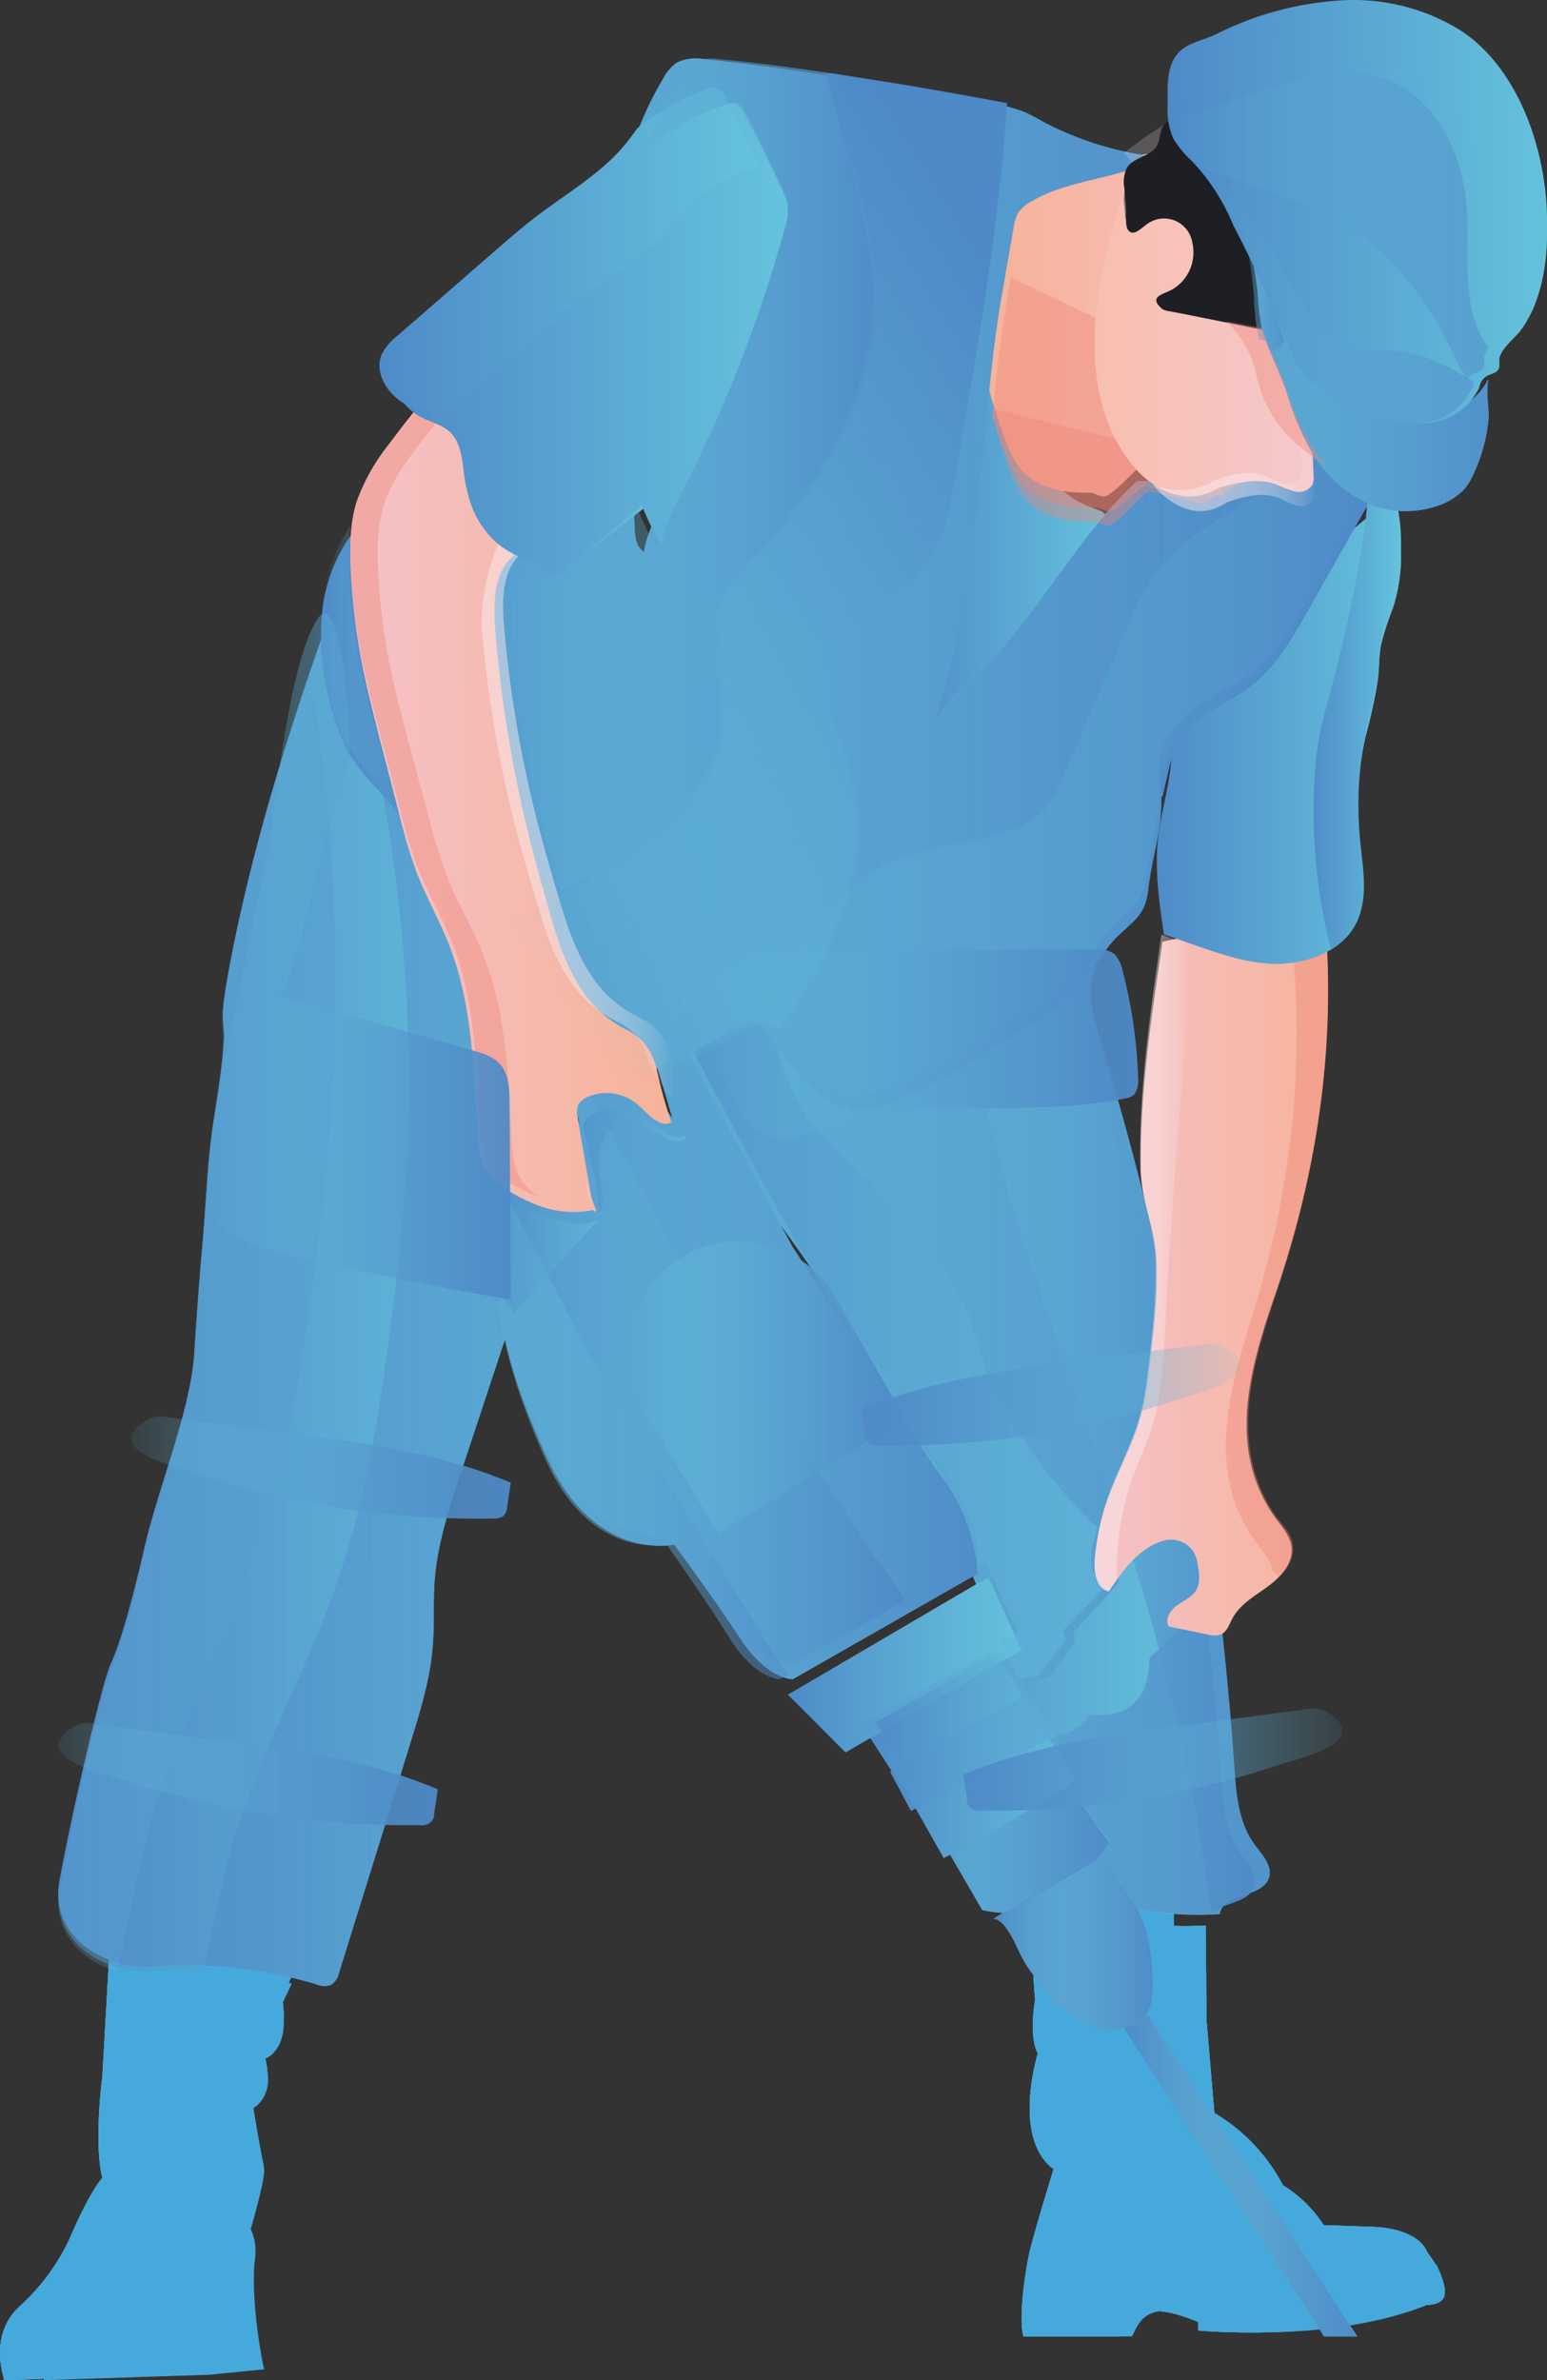 <svg xmlns="http://www.w3.org/2000/svg" width="106" height="163" viewBox="0 0 106 163">
    <rect x="0" y="0" width="106" height="163" fill="#333333" stroke="none"/>
    <defs>
        <linearGradient id="a" x1="49.981%" x2="49.981%" y1="122.393%" y2="-50.787%">
            <stop offset="36%" stop-color="#4E8AC8"/>
            <stop offset="54%" stop-color="#4F8DC9"/>
            <stop offset="70%" stop-color="#5498CD"/>
            <stop offset="85%" stop-color="#5BAAD3"/>
            <stop offset="100%" stop-color="#65C3DC"/>
        </linearGradient>
        <linearGradient id="b" x1="50.032%" x2="50.032%" y1="112.632%" y2="-75.691%">
            <stop offset="36%" stop-color="#4E8AC8"/>
            <stop offset="54%" stop-color="#4F8DC9"/>
            <stop offset="70%" stop-color="#5498CD"/>
            <stop offset="85%" stop-color="#5BAAD3"/>
            <stop offset="100%" stop-color="#65C3DC"/>
        </linearGradient>
        <linearGradient id="c" x1=".001%" x2="100.022%" y1="49.998%" y2="49.998%">
            <stop offset="0%" stop-color="#4E8AC8"/>
            <stop offset="100%" stop-color="#65C3DC"/>
        </linearGradient>
        <linearGradient id="d" x1=".001%" x2="100.022%" y1="49.998%" y2="49.998%">
            <stop offset="0%" stop-color="#4E8AC8"/>
            <stop offset="85%" stop-color="#65C3DC" stop-opacity="0"/>
        </linearGradient>
        <linearGradient id="e" x1=".005%" x2="100.002%" y1="49.994%" y2="49.994%">
            <stop offset="15%" stop-color="#65C3DC" stop-opacity="0"/>
            <stop offset="100%" stop-color="#4E8AC8"/>
        </linearGradient>
        <linearGradient id="f" x1=".026%" y1="50%" y2="50%">
            <stop offset="0%" stop-color="#4E8AC8"/>
            <stop offset="100%" stop-color="#65C3DC"/>
        </linearGradient>
        <linearGradient id="g" x1=".026%" y1="50%" y2="50%">
            <stop offset="0%" stop-color="#65C3DC" stop-opacity="0"/>
            <stop offset="20%" stop-color="#5FB5D7" stop-opacity=".24"/>
            <stop offset="48%" stop-color="#58A3D1" stop-opacity=".57"/>
            <stop offset="71%" stop-color="#5395CC" stop-opacity=".8"/>
            <stop offset="90%" stop-color="#4F8DC9" stop-opacity=".95"/>
            <stop offset="100%" stop-color="#4E8AC8"/>
        </linearGradient>
        <linearGradient id="h" x1="0%" x2="99.789%" y1="49.974%" y2="49.974%">
            <stop offset="0%" stop-color="#4E8AC8"/>
            <stop offset="100%" stop-color="#65C3DC"/>
        </linearGradient>
        <linearGradient id="i" x1="0%" x2="99.789%" y1="49.974%" y2="49.974%">
            <stop offset="0%" stop-color="#65C3DC" stop-opacity="0"/>
            <stop offset="20%" stop-color="#5FB5D7" stop-opacity=".24"/>
            <stop offset="48%" stop-color="#58A3D1" stop-opacity=".57"/>
            <stop offset="71%" stop-color="#5395CC" stop-opacity=".8"/>
            <stop offset="90%" stop-color="#4F8DC9" stop-opacity=".95"/>
            <stop offset="100%" stop-color="#4E8AC8"/>
        </linearGradient>
        <linearGradient id="j" x1="0%" y1="49.978%" y2="49.978%">
            <stop offset="0%" stop-color="#4E8AC8"/>
            <stop offset="100%" stop-color="#65C3DC"/>
        </linearGradient>
        <linearGradient id="k" x1="-.125%" x2="99.946%" y1="49.97%" y2="49.97%">
            <stop offset="0%" stop-color="#4E8AC8"/>
            <stop offset="100%" stop-color="#65C3DC"/>
        </linearGradient>
        <linearGradient id="l" x1="-.125%" x2="99.946%" y1="49.97%" y2="49.97%">
            <stop offset="0%" stop-color="#4E8AC8"/>
            <stop offset="85%" stop-color="#65C3DC" stop-opacity="0"/>
        </linearGradient>
        <linearGradient id="m" x1="-.072%" x2="100.012%" y1="49.962%" y2="49.962%">
            <stop offset="0%" stop-color="#4E8AC8"/>
            <stop offset="85%" stop-color="#65C3DC" stop-opacity="0"/>
        </linearGradient>
        <linearGradient id="n" x1="0%" y1="50%" y2="50%">
            <stop offset="0%" stop-color="#4E8AC8"/>
            <stop offset="100%" stop-color="#65C3DC"/>
        </linearGradient>
        <linearGradient id="o" x1="0%" y1="49.978%" y2="49.978%">
            <stop offset="0%" stop-color="#4E8AC8"/>
            <stop offset="85%" stop-color="#65C3DC" stop-opacity="0"/>
        </linearGradient>
        <linearGradient id="p" x1="0%" y1="50%" y2="50%">
            <stop offset="0%" stop-color="#4E8AC8"/>
            <stop offset="85%" stop-color="#65C3DC" stop-opacity="0"/>
        </linearGradient>
        <linearGradient id="q" x1=".084%" x2="100.134%" y1="50.018%" y2="50.018%">
            <stop offset="0%" stop-color="#4E8AC8"/>
            <stop offset="100%" stop-color="#65C3DC"/>
        </linearGradient>
        <linearGradient id="r" x1=".09%" y1="50.014%" y2="50.014%">
            <stop offset="0%" stop-color="#65C3DC" stop-opacity="0"/>
            <stop offset="20%" stop-color="#5FB5D7" stop-opacity=".24"/>
            <stop offset="48%" stop-color="#58A3D1" stop-opacity=".57"/>
            <stop offset="71%" stop-color="#5395CC" stop-opacity=".8"/>
            <stop offset="90%" stop-color="#4F8DC9" stop-opacity=".95"/>
            <stop offset="100%" stop-color="#4E8AC8"/>
        </linearGradient>
        <linearGradient id="s" x1=".105%" y1="49.98%" y2="49.98%">
            <stop offset="0%" stop-color="#65C3DC" stop-opacity="0"/>
            <stop offset="100%" stop-color="#4E8AC8"/>
        </linearGradient>
        <linearGradient id="t" x1=".14%" y1="50.023%" y2="50.023%">
            <stop offset="0%" stop-color="#65C3DC"/>
            <stop offset="100%" stop-color="#4E8AC8"/>
        </linearGradient>
        <linearGradient id="u" x1=".001%" x2="100.019%" y1="49.989%" y2="49.989%">
            <stop offset="0%" stop-color="#4E8AC8"/>
            <stop offset="100%" stop-color="#65C3DC"/>
        </linearGradient>
        <linearGradient id="v" x1=".001%" x2="100.022%" y1="49.993%" y2="49.993%">
            <stop offset="0%" stop-color="#65C3DC"/>
            <stop offset="100%" stop-color="#4E8AC8"/>
        </linearGradient>
        <linearGradient id="w" x1="0%" x2="100.008%" y1="49.998%" y2="49.998%">
            <stop offset="0%" stop-color="#65C3DC" stop-opacity="0"/>
            <stop offset="20%" stop-color="#5FB5D7" stop-opacity=".24"/>
            <stop offset="48%" stop-color="#58A3D1" stop-opacity=".57"/>
            <stop offset="71%" stop-color="#5395CC" stop-opacity=".8"/>
            <stop offset="90%" stop-color="#4F8DC9" stop-opacity=".95"/>
            <stop offset="100%" stop-color="#4E8AC8"/>
        </linearGradient>
        <linearGradient id="x" x1="0%" y1="49.985%" y2="49.985%">
            <stop offset="0%" stop-color="#4E8AC8"/>
            <stop offset="100%" stop-color="#65C3DC"/>
        </linearGradient>
        <linearGradient id="y" x1="-49.982%" x2="100.037%" y1="49.978%" y2="49.978%">
            <stop offset="0%" stop-color="#65C3DC" stop-opacity="0"/>
            <stop offset="20%" stop-color="#5FB5D7" stop-opacity=".24"/>
            <stop offset="48%" stop-color="#58A3D1" stop-opacity=".57"/>
            <stop offset="71%" stop-color="#5395CC" stop-opacity=".8"/>
            <stop offset="90%" stop-color="#4F8DC9" stop-opacity=".95"/>
            <stop offset="100%" stop-color="#4E8AC8"/>
        </linearGradient>
        <linearGradient id="z" x1="0%" x2="116.078%" y1="50%" y2="50%">
            <stop offset="0%" stop-color="#4E8AC8"/>
            <stop offset="85%" stop-color="#65C3DC" stop-opacity="0"/>
        </linearGradient>
        <linearGradient id="A" x1=".126%" y1="49.87%" y2="49.87%">
            <stop offset="0%" stop-color="#4E8AC8"/>
            <stop offset="100%" stop-color="#65C3DC"/>
        </linearGradient>
        <linearGradient id="B" x1=".108%" x2="100.032%" y1="50.015%" y2="50.015%">
            <stop offset="0%" stop-color="#F5C2C8"/>
            <stop offset="100%" stop-color="#F6B399"/>
        </linearGradient>
        <linearGradient id="C" x1=".053%" y1="49.961%" y2="49.961%">
            <stop offset="0%" stop-color="#4E8AC8"/>
            <stop offset="100%" stop-color="#65C3DC"/>
        </linearGradient>
        <linearGradient id="D" x1="-.02%" x2="100.006%" y1="49.999%" y2="49.999%">
            <stop offset="0%" stop-color="#4E8AC8"/>
            <stop offset="100%" stop-color="#65C3DC"/>
        </linearGradient>
        <linearGradient id="E" x1="-.004%" x2="99.995%" y1="49.958%" y2="49.958%">
            <stop offset="0%" stop-color="#4E8AC8"/>
            <stop offset="100%" stop-color="#65C3DC"/>
        </linearGradient>
        <linearGradient id="F" x1=".071%" x2="99.996%" y1="50.002%" y2="50.002%">
            <stop offset="0%" stop-color="#F6B399"/>
            <stop offset="100%" stop-color="#F5C2C8"/>
        </linearGradient>
        <linearGradient id="G" x1="-.029%" x2="100.011%" y1="50.015%" y2="50.015%">
            <stop offset="0%" stop-color="#4E8AC8"/>
            <stop offset="100%" stop-color="#65C3DC"/>
        </linearGradient>
        <linearGradient id="H" x1="-.029%" y1="50.009%" y2="50.009%">
            <stop offset="0%" stop-color="#65C3DC" stop-opacity="0"/>
            <stop offset="20%" stop-color="#5FB5D7" stop-opacity=".24"/>
            <stop offset="48%" stop-color="#58A3D1" stop-opacity=".57"/>
            <stop offset="71%" stop-color="#5395CC" stop-opacity=".8"/>
            <stop offset="90%" stop-color="#4F8DC9" stop-opacity=".95"/>
            <stop offset="100%" stop-color="#4E8AC8"/>
        </linearGradient>
        <linearGradient id="I" x1="-.036%" y1="49.991%" y2="49.991%">
            <stop offset="0%" stop-color="#65C3DC" stop-opacity="0"/>
            <stop offset="20%" stop-color="#5FB5D7" stop-opacity=".24"/>
            <stop offset="48%" stop-color="#58A3D1" stop-opacity=".57"/>
            <stop offset="71%" stop-color="#5395CC" stop-opacity=".8"/>
            <stop offset="90%" stop-color="#4F8DC9" stop-opacity=".95"/>
            <stop offset="100%" stop-color="#4E8AC8"/>
        </linearGradient>
        <linearGradient id="J" x1="0%" y1="50.077%" y2="50.077%">
            <stop offset="0%" stop-color="#65C3DC" stop-opacity="0"/>
            <stop offset="20%" stop-color="#5FB5D7" stop-opacity=".24"/>
            <stop offset="48%" stop-color="#58A3D1" stop-opacity=".57"/>
            <stop offset="71%" stop-color="#5395CC" stop-opacity=".8"/>
            <stop offset="90%" stop-color="#4F8DC9" stop-opacity=".95"/>
            <stop offset="100%" stop-color="#4E8AC8"/>
        </linearGradient>
        <linearGradient id="K" x1=".128%" y1="50.006%" y2="50.006%">
            <stop offset="0%" stop-color="#4E8AC8"/>
            <stop offset="100%" stop-color="#65C3DC"/>
        </linearGradient>
        <linearGradient id="L" x1=".018%" x2="100.018%" y1="50.018%" y2="50.018%">
            <stop offset="0%" stop-color="#F5C2C8"/>
            <stop offset="100%" stop-color="#F6B399"/>
        </linearGradient>
        <linearGradient id="M" x1="14.5%" x2="85.5%" y1="49.881%" y2="49.881%">
            <stop offset="0%" stop-color="#F5C2C8"/>
            <stop offset="100%" stop-color="#F6B399"/>
        </linearGradient>
        <linearGradient id="N" x1=".045%" x2="100.029%" y1="50.002%" y2="50.002%">
            <stop offset="30%" stop-color="#FCEAEC"/>
            <stop offset="42%" stop-color="#FCEAEC" stop-opacity=".99"/>
            <stop offset="51%" stop-color="#FCEAEC" stop-opacity=".95"/>
            <stop offset="58%" stop-color="#FCEAEC" stop-opacity=".89"/>
            <stop offset="65%" stop-color="#FCEAEC" stop-opacity=".8"/>
            <stop offset="71%" stop-color="#FCEAEC" stop-opacity=".69"/>
            <stop offset="77%" stop-color="#FCEAEC" stop-opacity=".55"/>
            <stop offset="83%" stop-color="#FCEAEC" stop-opacity=".39"/>
            <stop offset="89%" stop-color="#FCEAEC" stop-opacity=".2"/>
            <stop offset="94%" stop-color="#FCEAEC" stop-opacity="0"/>
        </linearGradient>
        <linearGradient id="O" x1=".067%" x2="100.036%" y1="49.997%" y2="49.997%">
            <stop offset="0%" stop-color="#4E8AC8"/>
            <stop offset="100%" stop-color="#65C3DC"/>
        </linearGradient>
        <linearGradient id="P" x1=".007%" y1="49.984%" y2="49.984%">
            <stop offset="0%" stop-color="#4E8AC8"/>
            <stop offset="100%" stop-color="#65C3DC"/>
        </linearGradient>
        <linearGradient id="Q" x1="-.272%" x2="100.079%" y1="49.989%" y2="49.989%">
            <stop offset="0%" stop-color="#65C3DC" stop-opacity="0"/>
            <stop offset="100%" stop-color="#4E8AC8"/>
        </linearGradient>
        <linearGradient id="R" x1="-.001%" x2="100.086%" y1="50.039%" y2="50.039%">
            <stop offset="0%" stop-color="#65C3DC" stop-opacity="0"/>
            <stop offset="100%" stop-color="#4E8AC8"/>
        </linearGradient>
        <linearGradient id="S" x1="22.735%" x2="82.68%" y1="99.673%" y2="11.445%">
            <stop offset="0%" stop-color="#65C3DC" stop-opacity="0"/>
            <stop offset="100%" stop-color="#4E8AC8"/>
        </linearGradient>
        <linearGradient id="T" x1="19.471%" x2="84.362%" y1="98.545%" y2="11.822%">
            <stop offset="0%" stop-color="#65C3DC" stop-opacity="0"/>
            <stop offset="100%" stop-color="#4E8AC8"/>
        </linearGradient>
        <linearGradient id="U" x1="-.01%" y1="49.995%" y2="49.995%">
            <stop offset="0%" stop-color="#65C3DC" stop-opacity="0"/>
            <stop offset="100%" stop-color="#4E8AC8"/>
        </linearGradient>
        <linearGradient id="V" x1="-.092%" x2="99.993%" y1="50.005%" y2="50.005%">
            <stop offset="0%" stop-color="#F6B399"/>
            <stop offset="100%" stop-color="#F5C2C8"/>
        </linearGradient>
        <linearGradient id="W" x1="-.198%" x2="99.904%" y1="50.005%" y2="50.005%">
            <stop offset="6%" stop-color="#FCEAEC"/>
            <stop offset="10%" stop-color="#FCEAEC"/>
            <stop offset="37%" stop-color="#FCEAEC"/>
        </linearGradient>
        <linearGradient id="X" x1="0%" y1="50.054%" y2="50.054%">
            <stop offset="6%" stop-color="#FCEAEC"/>
            <stop offset="10%" stop-color="#FCEAEC"/>
            <stop offset="37%" stop-color="#FCEAEC"/>
        </linearGradient>
        <linearGradient id="Y" x1="-.13%" x2="99.972%" y1="49.982%" y2="49.982%">
            <stop offset="30%" stop-color="#FCEAEC"/>
            <stop offset="42%" stop-color="#FCEAEC" stop-opacity=".99"/>
            <stop offset="51%" stop-color="#FCEAEC" stop-opacity=".95"/>
            <stop offset="58%" stop-color="#FCEAEC" stop-opacity=".89"/>
            <stop offset="65%" stop-color="#FCEAEC" stop-opacity=".8"/>
            <stop offset="71%" stop-color="#FCEAEC" stop-opacity=".69"/>
            <stop offset="77%" stop-color="#FCEAEC" stop-opacity=".55"/>
            <stop offset="83%" stop-color="#FCEAEC" stop-opacity=".39"/>
            <stop offset="89%" stop-color="#FCEAEC" stop-opacity=".2"/>
            <stop offset="94%" stop-color="#FCEAEC" stop-opacity="0"/>
        </linearGradient>
        <linearGradient id="Z" x1=".175%" x2="100.196%" y1="49.93%" y2="49.93%">
            <stop offset="0%" stop-color="#4E8AC8"/>
            <stop offset="100%" stop-color="#65C3DC"/>
        </linearGradient>
        <linearGradient id="aa" x1="-.025%" y1="50%" y2="50%">
            <stop offset="30%" stop-color="#FCEAEC"/>
            <stop offset="42%" stop-color="#FCEAEC" stop-opacity=".99"/>
            <stop offset="51%" stop-color="#FCEAEC" stop-opacity=".95"/>
            <stop offset="58%" stop-color="#FCEAEC" stop-opacity=".89"/>
            <stop offset="65%" stop-color="#FCEAEC" stop-opacity=".8"/>
            <stop offset="71%" stop-color="#FCEAEC" stop-opacity=".69"/>
            <stop offset="77%" stop-color="#FCEAEC" stop-opacity=".55"/>
            <stop offset="83%" stop-color="#FCEAEC" stop-opacity=".39"/>
            <stop offset="89%" stop-color="#FCEAEC" stop-opacity=".2"/>
            <stop offset="94%" stop-color="#FCEAEC" stop-opacity="0"/>
        </linearGradient>
        <linearGradient id="ab" x1="-.082%" x2="100.025%" y1="50.015%" y2="50.015%">
            <stop offset="0%" stop-color="#4E8AC8"/>
            <stop offset="100%" stop-color="#65C3DC"/>
        </linearGradient>
        <linearGradient id="ac" x1="-26.761%" x2="127.487%" y1="49.92%" y2="49.92%">
            <stop offset="0%" stop-color="#4E8AC8"/>
            <stop offset="100%" stop-color="#65C3DC"/>
        </linearGradient>
        <linearGradient id="ad" x1="-26.761%" x2="127.487%" y1="49.92%" y2="49.92%">
            <stop offset="0%" stop-color="#65C3DC" stop-opacity="0"/>
            <stop offset="20%" stop-color="#5FB5D7" stop-opacity=".24"/>
            <stop offset="48%" stop-color="#58A3D1" stop-opacity=".57"/>
            <stop offset="71%" stop-color="#5395CC" stop-opacity=".8"/>
            <stop offset="90%" stop-color="#4F8DC9" stop-opacity=".95"/>
            <stop offset="100%" stop-color="#4E8AC8"/>
        </linearGradient>
        <linearGradient id="ae" x1="-26.832%" x2="127.478%" y1="50.023%" y2="50.023%">
            <stop offset="0%" stop-color="#65C3DC" stop-opacity="0"/>
            <stop offset="20%" stop-color="#5FB5D7" stop-opacity=".24"/>
            <stop offset="48%" stop-color="#58A3D1" stop-opacity=".57"/>
            <stop offset="71%" stop-color="#5395CC" stop-opacity=".8"/>
            <stop offset="90%" stop-color="#4F8DC9" stop-opacity=".95"/>
            <stop offset="100%" stop-color="#4E8AC8"/>
        </linearGradient>
        <linearGradient id="af" x1=".032%" x2="99.993%" y1="50.041%" y2="50.041%">
            <stop offset="0%" stop-color="#4E8AC8"/>
            <stop offset="100%" stop-color="#65C3DC"/>
        </linearGradient>
        <linearGradient id="ag" x1="-.045%" x2="99.994%" y1="50.046%" y2="50.046%">
            <stop offset="0%" stop-color="#4E8AC8"/>
            <stop offset="100%" stop-color="#65C3DC"/>
        </linearGradient>
        <linearGradient id="ah" x1="0%" y1="50.01%" y2="50.01%">
            <stop offset="0%" stop-color="#65C3DC" stop-opacity="0"/>
            <stop offset="20%" stop-color="#5FB5D7" stop-opacity=".24"/>
            <stop offset="48%" stop-color="#58A3D1" stop-opacity=".57"/>
            <stop offset="71%" stop-color="#5395CC" stop-opacity=".8"/>
            <stop offset="90%" stop-color="#4F8DC9" stop-opacity=".95"/>
            <stop offset="100%" stop-color="#4E8AC8"/>
        </linearGradient>
        <linearGradient id="ai" x1=".003%" x2="99.994%" y1="50.031%" y2="50.031%">
            <stop offset="0%" stop-color="#4E8AC8"/>
            <stop offset="100%" stop-color="#65C3DC"/>
        </linearGradient>
        <linearGradient id="aj" x1="0%" y1="49.973%" y2="49.973%">
            <stop offset="0%" stop-color="#65C3DC" stop-opacity="0"/>
            <stop offset="20%" stop-color="#5FB5D7" stop-opacity=".24"/>
            <stop offset="48%" stop-color="#58A3D1" stop-opacity=".57"/>
            <stop offset="71%" stop-color="#5395CC" stop-opacity=".8"/>
            <stop offset="90%" stop-color="#4F8DC9" stop-opacity=".95"/>
            <stop offset="100%" stop-color="#4E8AC8"/>
        </linearGradient>
        <linearGradient id="ak" x1="-.044%" y1="49.987%" y2="49.987%">
            <stop offset="0%" stop-color="#65C3DC" stop-opacity="0"/>
            <stop offset="100%" stop-color="#4E8AC8"/>
        </linearGradient>
        <linearGradient id="al" x1="-.025%" x2="99.937%" y1="50.018%" y2="50.018%">
            <stop offset="0%" stop-color="#65C3DC" stop-opacity="0"/>
            <stop offset="20%" stop-color="#5FB5D7" stop-opacity=".24"/>
            <stop offset="48%" stop-color="#58A3D1" stop-opacity=".57"/>
            <stop offset="71%" stop-color="#5395CC" stop-opacity=".8"/>
            <stop offset="90%" stop-color="#4F8DC9" stop-opacity=".95"/>
            <stop offset="100%" stop-color="#4E8AC8"/>
        </linearGradient>
        <linearGradient id="am" x1=".003%" y1="50.046%" y2="50.046%">
            <stop offset="0%" stop-color="#65C3DC" stop-opacity="0"/>
            <stop offset="20%" stop-color="#5FB5D7" stop-opacity=".24"/>
            <stop offset="48%" stop-color="#58A3D1" stop-opacity=".57"/>
            <stop offset="71%" stop-color="#5395CC" stop-opacity=".8"/>
            <stop offset="90%" stop-color="#4F8DC9" stop-opacity=".95"/>
            <stop offset="100%" stop-color="#4E8AC8"/>
        </linearGradient>
        <linearGradient id="an" x1="100.004%" x2=".031%" y1="50.001%" y2="50.001%">
            <stop offset="0%" stop-color="#65C3DC" stop-opacity="0"/>
            <stop offset="20%" stop-color="#5FB5D7" stop-opacity=".24"/>
            <stop offset="48%" stop-color="#58A3D1" stop-opacity=".57"/>
            <stop offset="71%" stop-color="#5395CC" stop-opacity=".8"/>
            <stop offset="90%" stop-color="#4F8DC9" stop-opacity=".95"/>
            <stop offset="100%" stop-color="#4E8AC8"/>
        </linearGradient>
        <linearGradient id="ao" x1="100.004%" x2=".031%" y1="50.065%" y2="50.065%">
            <stop offset="0%" stop-color="#65C3DC" stop-opacity="0"/>
            <stop offset="20%" stop-color="#5FB5D7" stop-opacity=".24"/>
            <stop offset="48%" stop-color="#58A3D1" stop-opacity=".57"/>
            <stop offset="71%" stop-color="#5395CC" stop-opacity=".8"/>
            <stop offset="90%" stop-color="#4F8DC9" stop-opacity=".95"/>
            <stop offset="100%" stop-color="#4E8AC8"/>
        </linearGradient>
        <linearGradient id="ap" x1="-.006%" y1="50.004%" y2="50.004%">
            <stop offset="0%" stop-color="#65C3DC" stop-opacity="0"/>
            <stop offset="20%" stop-color="#5FB5D7" stop-opacity=".24"/>
            <stop offset="48%" stop-color="#58A3D1" stop-opacity=".57"/>
            <stop offset="71%" stop-color="#5395CC" stop-opacity=".8"/>
            <stop offset="90%" stop-color="#4F8DC9" stop-opacity=".95"/>
            <stop offset="100%" stop-color="#4E8AC8"/>
        </linearGradient>
        <linearGradient id="aq" x1="-.015%" x2="99.953%" y1="50.178%" y2="50.178%">
            <stop offset="0%" stop-color="#65C3DC" stop-opacity="0"/>
            <stop offset="20%" stop-color="#5FB5D7" stop-opacity=".24"/>
            <stop offset="48%" stop-color="#58A3D1" stop-opacity=".57"/>
            <stop offset="71%" stop-color="#5395CC" stop-opacity=".8"/>
            <stop offset="90%" stop-color="#4F8DC9" stop-opacity=".95"/>
            <stop offset="100%" stop-color="#4E8AC8"/>
        </linearGradient>
    </defs>
    <g fill="none" fill-rule="evenodd">
        <path d="M-28-1h166v166H-28z"/>
        <path fill="url(#a)" fill-rule="nonzero" d="M125.68 158.847c-6.77 2.617-15.575 1.745-15.575 1.745v-.58c-4.488-1.865-4.85.232-5.329.988H98.13c-.363-1.2.12-4.477.412-5.757.292-1.28 1.648-5.698 1.648-5.698-2.884-2.153-1.08-7.91-1.08-7.91-.659-1.336-.177-3.665-.177-3.665-.185-1.74-.28-5.393-.321-7.97.072.07.152.13.239.18 3.457 2.077 7.706 2.929 11.764 2.68l.054 6.506.54 6.338a12.462 12.462 0 0 1 4.697 4.945 8.899 8.899 0 0 1 2.79 2.733l3.297.116c3.296.116 3.774 1.684 3.774 1.684l.721 1.049c.99 2.152.45 2.56-.807 2.616z" transform="translate(-28 -1)"/>
        <path fill="url(#b)" fill-rule="nonzero" d="M47.314 137.727c.605 3.325-1.27 3.854-1.27 3.854.92 2.5-.768 3.407-.768 3.407s.605 3.558.755 4.16c.15.602-.982 4.388-.982 4.388.605.61.3 2.27.3 2.27-.223 3.257.682 7.327.682 7.327l-3.848.379-13.886.488c-.978-3.256.755-4.766.982-4.994a14.382 14.382 0 0 0 3.621-4.994c1.36-3.102 2.115-3.859 2.115-3.859-.605-2.434-.004-6.91-.004-6.91l.467-8.243a7.058 7.058 0 0 0 3.28.554c3.101-.22 6.218.04 9.242.769l-.686 1.404z" transform="translate(-28 -1)"/>
        <path fill="#46A9DB" fill-rule="nonzero" d="M97.68 157.847c-6.77 2.617-15.575 1.745-15.575 1.745v-.58c-4.488-1.865-4.85.232-5.329.988H70.13c-.363-1.2.12-4.477.412-5.757.292-1.28 1.648-5.698 1.648-5.698-2.884-2.153-1.08-7.91-1.08-7.91-.659-1.336-.177-3.665-.177-3.665-.185-1.74-.28-5.393-.321-7.97.072.07.152.13.239.18 3.457 2.077 7.706 2.929 11.764 2.68l.054 6.506.54 6.338a12.462 12.462 0 0 1 4.697 4.945 8.899 8.899 0 0 1 2.79 2.733l3.297.116c3.296.116 3.774 1.684 3.774 1.684l.721 1.049c.99 2.152.45 2.56-.807 2.616zM19.314 136.727c.605 3.325-1.27 3.854-1.27 3.854.92 2.5-.768 3.407-.768 3.407s.605 3.558.755 4.16c.15.602-.982 4.388-.982 4.388.605.61.3 2.27.3 2.27-.223 3.257.682 7.327.682 7.327l-3.848.379L.297 163c-.978-3.256.755-4.766.982-4.994a14.382 14.382 0 0 0 3.621-4.994c1.36-3.102 2.115-3.859 2.115-3.859-.605-2.434-.004-6.91-.004-6.91L7.478 134a7.058 7.058 0 0 0 3.28.554c3.101-.22 6.218.04 9.242.769l-.686 1.404z" style="mix-blend-mode:multiply"/>
        <path fill="#46A9DB" fill-rule="nonzero" d="M97.68 157.847c-6.77 2.617-15.575 1.745-15.575 1.745v-.58c-4.488-1.865-4.85.232-5.329.988H70.13c-.363-1.2.12-4.477.412-5.757.292-1.28 1.648-5.698 1.648-5.698-2.884-2.153-1.08-7.91-1.08-7.91-.659-1.336-.177-3.665-.177-3.665-.185-1.74-.28-5.393-.321-7.97.072.07.152.13.239.18 3.457 2.077 7.706 2.929 11.764 2.68l.054 6.506.54 6.338a12.462 12.462 0 0 1 4.697 4.945 8.899 8.899 0 0 1 2.79 2.733l3.297.116c3.296.116 3.774 1.684 3.774 1.684l.721 1.049c.99 2.152.45 2.56-.807 2.616zM19.314 136.727c.605 3.325-1.27 3.854-1.27 3.854.92 2.5-.768 3.407-.768 3.407s.605 3.558.755 4.16c.15.602-.982 4.388-.982 4.388.605.61.3 2.27.3 2.27-.223 3.257.682 7.327.682 7.327l-3.848.379L.297 163c-.978-3.256.755-4.766.982-4.994a14.382 14.382 0 0 0 3.621-4.994c1.36-3.102 2.115-3.859 2.115-3.859-.605-2.434-.004-6.91-.004-6.91L7.478 134a7.058 7.058 0 0 0 3.28.554c3.101-.22 6.218.04 9.242.769l-.686 1.404z" style="mix-blend-mode:multiply"/>
        <path fill="#46A9DB" fill-rule="nonzero" d="M97.897 157.847h-.215c-6.77 2.617-15.577 1.745-15.577 1.745v-.58c-4.487-1.865-4.85.232-5.328.988H70.13c-.363-1.2.12-4.477.412-5.757.292-1.28 1.648-5.698 1.648-5.698-2.884-2.153-1.08-7.91-1.08-7.91-.659-1.336-.177-3.665-.177-3.665-.115-1.076-.193-2.88-.247-4.71a206.625 206.625 0 0 1-.074-3.26c.072.07.152.13.239.18a17.698 17.698 0 0 0 3.12 1.476 20.87 20.87 0 0 0 5.798 1.2c.948.063 1.9.063 2.847 0l.054 6.506.54 6.338a12.463 12.463 0 0 1 4.698 4.945 8.899 8.899 0 0 1 2.79 2.733l3.296.116c3.297.116 3.775 1.684 3.775 1.684l.721 1.049c.927 2.04.507 2.524-.593 2.62z" style="mix-blend-mode:multiply"/>
        <path fill="#46A9DB" fill-rule="nonzero" d="M98 157.846h-.207c-6.553 2.618-15.077 1.746-15.077 1.746v-.58c-4.343-1.866-4.694.231-5.157.988h-6.433c-.351-1.2.115-4.48.398-5.76.284-1.281 1.596-5.7 1.596-5.7-2.792-2.154-1.045-7.915-1.045-7.915-.638-1.337-.172-3.666-.172-3.666-.111-1.077-.187-2.882-.239-4.712a12.347 12.347 0 0 0 3.19-1.601c1.84-1.173 3.738-2.526 5.585-2.646v3.843l.036 9.295.398 4.655c.08.996.563 1.915 1.337 2.542a11.792 11.792 0 0 1 3.35 4.087 8.755 8.755 0 0 1 2.7 2.734l3.19.116c2.35.097 5.238 1.742 6.55 2.574zM19.314 136.73c.605 3.33-1.27 3.86-1.27 3.86.92 2.502-.768 3.41-.768 3.41s.601 3.563.755 4.166c.155.603-.982 4.393-.982 4.393.605.611.3 2.274.3 2.274-.223 3.26.682 7.336.682 7.336l-3.852.379-11.706.379L.297 163c-.978-3.26.755-4.772.982-5a14.4 14.4 0 0 0 3.621-5c1.36-3.106 2.115-3.864 2.115-3.864-.605-2.4-.004-6.883-.004-6.883L7.478 134a7.038 7.038 0 0 0 3.28.554h.048a30.35 30.35 0 0 1 9.194.77l-.686 1.406z" style="mix-blend-mode:multiply"/>
        <path fill="#46A9DB" fill-rule="nonzero" d="M19.335 137.219c.586 3.277-1.232 3.798-1.232 3.798.894 2.463-.744 3.357-.744 3.357s.583 3.505.732 4.099c.15.594-.952 4.324-.952 4.324.586.601.291 2.238.291 2.238-.216 3.208.661 7.219.661 7.219l-3.734.373-11.35.373a4.651 4.651 0 0 1 1.402-3.61 16.146 16.146 0 0 0 3.982-5.587c1.495-3.469 2.326-4.315 2.326-4.315-.665-2.707 0-7.705 0-7.705l.374-6.714a29 29 0 0 1 8.909.766l-.665 1.384z" style="mix-blend-mode:multiply"/>
        <path fill="url(#c)" fill-rule="nonzero" d="M32.087 129.746c.903-4.907 2.934-13.575 3.5-14.785.567-1.21 1.343-3.757 2.312-7.963.969-4.207 3.169-9.433 3.427-13.384.16-2.494.341-4.992.563-7.482.254-2.834.332-5.668.771-8.502.28-1.81.591-3.643.69-5.457.037-.704-.115-1.348-.058-2.049.078-.935.255-1.866.41-2.789C45.26 59.04 47.809 50.96 50.645 43c5.747 7.332 10.898 14.74 16.62 22.072 1.6 2.053 3.317 4.19 5.747 5.162 2.852 1.137 6.075.437 9.071-.251 6.904-1.583 13.927-3.037 21.008-2.773-.71 1.587-.189 3.42.316 5.08a222.724 222.724 0 0 1 9.162 49.658c.127 1.859.27 3.83 1.375 5.344.517.713 1.276 1.482.997 2.316-.464 1.377-3.165 1.032-3.362 2.47-4.084.279-8.373-.58-11.854-2.705-1.314-.81-2.028-4.74-2.052-6.17.046-2.61-.23-5.216-.821-7.76-1.392-5.502-3.982-10.627-6.568-15.672l-2.873-5.643c-3.555-6.984-9.646-13.384-13.2-20.368a1.968 1.968 0 0 0-.736-.915c-.344-.186 1.778-.733 1.384-.692l-2.512.255a5.457 5.457 0 0 0-2.307.583c-1.084.652-1.556 1.943-1.95 3.133l-8.53 25.78c-.784 2.381-1.58 4.786-1.777 7.288-.119 1.526 0 3.069-.14 4.599-.184 2.271-.87 4.453-1.551 6.647l-1.979 6.413-2.873 9.214a1.35 1.35 0 0 1-.542.855c-.34.12-.716.105-1.046-.04a31.274 31.274 0 0 0-11.136-1.24c-3.572.247-7.118-2.166-6.428-5.894z" style="mix-blend-mode:multiply" transform="translate(-28 -1)"/>
        <path fill="url(#d)" fill-rule="nonzero" d="M32.087 129.746c.903-4.907 2.934-13.575 3.5-14.785.567-1.21 1.343-3.757 2.312-7.963.969-4.207 3.169-9.433 3.427-13.384.16-2.494.341-4.992.563-7.482.254-2.834.332-5.668.771-8.502.28-1.81.591-3.643.69-5.457.037-.704-.115-1.348-.058-2.049.078-.935.255-1.866.41-2.789C45.26 59.04 47.809 50.96 50.645 43c5.747 7.332 10.898 14.74 16.62 22.072 1.6 2.053 3.317 4.19 5.747 5.162 2.852 1.137 6.075.437 9.071-.251 6.904-1.583 13.927-3.037 21.008-2.773-.71 1.587-.189 3.42.316 5.08a222.724 222.724 0 0 1 9.162 49.658c.127 1.859.27 3.83 1.375 5.344.517.713 1.276 1.482.997 2.316-.464 1.377-3.165 1.032-3.362 2.47-4.084.279-8.373-.58-11.854-2.705-1.314-.81-2.028-4.74-2.052-6.17.046-2.61-.23-5.216-.821-7.76-1.392-5.502-3.982-10.627-6.568-15.672l-2.873-5.643c-3.555-6.984-9.646-13.384-13.2-20.368a1.968 1.968 0 0 0-.736-.915c-.344-.186 1.778-.733 1.384-.692l-2.512.255a5.457 5.457 0 0 0-2.307.583c-1.084.652-1.556 1.943-1.95 3.133l-8.53 25.78c-.784 2.381-1.58 4.786-1.777 7.288-.119 1.526 0 3.069-.14 4.599-.184 2.271-.87 4.453-1.551 6.647l-1.979 6.413-2.873 9.214a1.35 1.35 0 0 1-.542.855c-.34.12-.716.105-1.046-.04a31.274 31.274 0 0 0-11.136-1.24c-3.572.247-7.118-2.166-6.428-5.894z" opacity=".85" style="mix-blend-mode:multiply" transform="translate(-28 -1)"/>
        <path fill="url(#d)" fill-rule="nonzero" d="M32.087 129.746c.903-4.907 2.934-13.575 3.5-14.785.567-1.21 1.343-3.757 2.312-7.963.969-4.207 3.169-9.433 3.427-13.384.16-2.494.341-4.992.563-7.482.254-2.834.332-5.668.771-8.502.28-1.81.591-3.643.69-5.457.037-.704-.115-1.348-.058-2.049.078-.935.255-1.866.41-2.789C45.26 59.04 47.809 50.96 50.645 43c5.747 7.332 10.898 14.74 16.62 22.072 1.6 2.053 3.317 4.19 5.747 5.162 2.852 1.137 6.075.437 9.071-.251 6.904-1.583 13.927-3.037 21.008-2.773-.71 1.587-.189 3.42.316 5.08a222.724 222.724 0 0 1 9.162 49.658c.127 1.859.27 3.83 1.375 5.344.517.713 1.276 1.482.997 2.316-.464 1.377-3.165 1.032-3.362 2.47-4.084.279-8.373-.58-11.854-2.705-1.314-.81-2.028-4.74-2.052-6.17.046-2.61-.23-5.216-.821-7.76-1.392-5.502-3.982-10.627-6.568-15.672l-2.873-5.643c-3.555-6.984-9.646-13.384-13.2-20.368a1.968 1.968 0 0 0-.736-.915c-.344-.186 1.778-.733 1.384-.692l-2.512.255a5.457 5.457 0 0 0-2.307.583c-1.084.652-1.556 1.943-1.95 3.133l-8.53 25.78c-.784 2.381-1.58 4.786-1.777 7.288-.119 1.526 0 3.069-.14 4.599-.184 2.271-.87 4.453-1.551 6.647l-1.979 6.413-2.873 9.214a1.35 1.35 0 0 1-.542.855c-.34.12-.716.105-1.046-.04a31.274 31.274 0 0 0-11.136-1.24c-3.572.247-7.118-2.166-6.428-5.894z" opacity=".85" style="mix-blend-mode:multiply" transform="translate(-28 -1)"/>
        <path fill="url(#e)" fill-rule="nonzero" d="M114.94 129.589c-.37 1.109-2.195 1.1-2.996 1.805-.198.17-.328.406-.365.664-4.083.28-8.371-.579-11.851-2.704-1.313-.81-2.027-4.74-2.052-6.17a32.007 32.007 0 0 0-.82-7.76c-1.396-5.505-3.985-10.626-6.567-15.67l-2.872-5.643c-3.554-6.983-9.644-13.383-13.198-20.366a2 2 0 0 0-.734-.919c-.345-.182 1.777-.728 1.383-.688l-2.512.255a5.472 5.472 0 0 0-2.306.583c-1.084.652-1.555 1.943-1.95 3.133-2.842 8.596-5.684 17.188-8.527 25.778-.784 2.377-1.576 4.785-1.777 7.287-.119 1.526 0 3.068-.14 4.599-.184 2.267-.87 4.453-1.55 6.647-.682 2.194-1.342 4.287-2.015 6.436l-2.873 9.21a1.35 1.35 0 0 1-.542.854c-.34.12-.716.105-1.046-.04a31.115 31.115 0 0 0-11.113-1.248c-3.574.247-7.12-2.165-6.43-5.894.902-4.906 2.934-13.573 3.5-14.783.566-1.21 1.342-3.761 2.315-7.963.972-4.202 3.163-9.432 3.422-13.383.16-2.498.34-4.991.562-7.48.255-2.834.333-5.668.772-8.502.279-1.81.59-3.643.69-5.457.036-.708-.116-1.348-.058-2.052.088-.935.225-1.864.41-2.785 1.555-8.294 4.104-16.374 6.94-24.333l.94 1.214c5.354 6.939 10.258 13.934 15.675 20.868 1.6 2.049 3.316 4.186 5.745 5.158 2.848 1.137 6.074.437 9.07-.251a123.259 123.259 0 0 1 12.405-2.348 53.528 53.528 0 0 1 8.618-.425c-.71 1.586-.189 3.42.316 5.08 4.927 16.161 8 32.817 9.16 49.654.126 1.858.27 3.83 1.374 5.343.517.692 1.276 1.466.997 2.296z" opacity=".85" style="mix-blend-mode:multiply" transform="translate(-28 -1)"/>
        <path fill="url(#f)" fill-rule="nonzero" d="M121 161h-2.271L105 139.873l1.653-.873z" transform="translate(-28 -1)"/>
        <path fill="url(#g)" fill-rule="nonzero" d="M121 161h-2.271L105 139.873l1.653-.873z" opacity=".95" style="mix-blend-mode:screen" transform="translate(-28 -1)"/>
        <path fill="url(#h)" fill-rule="nonzero" d="M96 132.424s.672-.295 1.67 1.905c.997 2.2 1.542 2.075 2.016 3.175.473 1.1.744.954 1.145.954 1.742 1.905 3.982 1.66 4.65 1.27.667-.39 1.568-.514 1.517-2.98-.05-2.465-.473-4.229-1.42-5.573-.947-1.345-2.114-3.175-2.114-3.175L96 132.424z" transform="translate(-28 -1)"/>
        <path fill="url(#i)" fill-rule="nonzero" d="M96 132.424s.672-.295 1.67 1.905c.997 2.2 1.542 2.075 2.016 3.175.473 1.1.744.954 1.145.954 1.742 1.905 3.982 1.66 4.65 1.27.667-.39 1.568-.514 1.517-2.98-.05-2.465-.473-4.229-1.42-5.573-.947-1.345-2.114-3.175-2.114-3.175L96 132.424z" opacity=".95" style="mix-blend-mode:screen" transform="translate(-28 -1)"/>
        <path fill="url(#j)" fill-rule="nonzero" d="M96.75 132a7.666 7.666 0 0 1-1.452-.2l-2.196-3.788-.438.228-2.037-3.6-3.627-5.6 9.157-5.04 5.489 8.86-.442.38 2.796 3.864-.835 1.2L96.75 132z" transform="translate(-28 -1)"/>
        <path fill="url(#k)" fill-rule="nonzero" d="M90.416 125c.142-.048 9.996-5.21 9.996-5.21s1.25.049 2.26-1.414c0 0 4.038.926 4.089-3.862.528-.437 2.453-2.344 2.453-2.344l1.392-2.052.394-3.907s-1.25 2.54-1.392-1.074c-.142-3.614-5.048 2.54-5.048 2.54l.095 1.708-3.155 3.47.19.537-1.826 2.492s-.915-.048-2.161 1.515L89 122.33 90.416 125z" transform="translate(-28 -1)"/>
        <path fill="url(#l)" fill-rule="nonzero" d="M90.416 125c.142-.048 9.996-5.21 9.996-5.21s1.25.049 2.26-1.414c0 0 4.038.926 4.089-3.862.528-.437 2.453-2.344 2.453-2.344l1.392-2.052.394-3.907s-1.25 2.54-1.392-1.074c-.142-3.614-5.048 2.54-5.048 2.54l.095 1.708-3.155 3.47.19.537-1.826 2.492s-.915-.048-2.161 1.515L89 122.33 90.416 125z" opacity=".85" style="mix-blend-mode:multiply" transform="translate(-28 -1)"/>
        <path fill="url(#m)" fill-rule="nonzero" d="M90.438 125c.143-.048 10.07-5.21 10.07-5.21s1.259.048 2.276-1.415c0 0 4.068.926 4.12-3.863.531-.437 2.47-2.344 2.47-2.344l1.402-2.052.223-2.26a.735.735 0 0 0-.684-.782c-.262-.032-.5-.493-.556-1.94-.147-3.606-5.084 2.541-5.084 2.541l.095 1.707-3.178 3.471.19.537-1.838 2.493s-.922-.048-2.177 1.515L89 122.33 90.438 125z" opacity=".85" style="mix-blend-mode:multiply" transform="translate(-28 -1)"/>
        <path fill="url(#m)" fill-rule="nonzero" d="M90.438 125c.143-.048 10.07-5.21 10.07-5.21s1.259.048 2.276-1.415c0 0 4.068.926 4.12-3.863.531-.437 2.47-2.344 2.47-2.344l1.402-2.052.223-2.26a.735.735 0 0 0-.684-.782c-.262-.032-.5-.493-.556-1.94-.147-3.606-5.084 2.541-5.084 2.541l.095 1.707-3.178 3.471.19.537-1.838 2.493s-.922-.048-2.177 1.515L89 122.33 90.438 125z" opacity=".85" style="mix-blend-mode:multiply" transform="translate(-28 -1)"/>
        <path fill="url(#n)" fill-rule="nonzero" d="M85.937 121L98 113.999 95.723 109 82 117.055z" transform="translate(-28 -1)"/>
        <path fill="url(#o)" fill-rule="nonzero" d="M96.75 132a7.666 7.666 0 0 1-1.452-.2l-2.196-3.788-.438.228-2.037-3.6-3.627-5.6 9.157-5.04 5.489 8.86-.442.38 2.796 3.864-.835 1.2L96.75 132z" opacity=".85" style="mix-blend-mode:multiply" transform="translate(-28 -1)"/>
        <path fill="url(#p)" fill-rule="nonzero" d="M85.937 121L98 113.999 95.723 109 82 117.055z" opacity=".85" style="mix-blend-mode:multiply" transform="translate(-28 -1)"/>
        <path fill="url(#p)" fill-rule="nonzero" d="M85.937 121L98 113.999 95.723 109 82 117.055z" opacity=".85" style="mix-blend-mode:multiply" transform="translate(-28 -1)"/>
        <path fill="url(#q)" fill-rule="nonzero" d="M82.318 116s-1.763 0-3.577-2.774c-1.813-2.775-4.544-6.448-4.544-6.448s-5.37 1.24-8.674-5.854c-3.305-7.095-3.276-10.76-3.276-10.76s-1.512-.745-1.206-3.918l.252-6.509 6.394.346-.05-4.959 4.008-1.127 2.437 3.609L72.429 72l2.524.708 7.32 13.624 9.868 15.226A12.552 12.552 0 0 1 95 108.751" transform="translate(-28 -1)"/>
        <path fill="url(#r)" fill-rule="nonzero" d="M95 108.766l-4.884 2.78-7.248 4.129-.577.325s-1.762 0-3.572-2.775c-1.811-2.774-4.538-6.448-4.538-6.448s-5.362 1.24-8.662-5.855c-3.3-7.095-3.272-10.76-3.272-10.76s-1.505-.745-1.208-3.918l.239-6.103v-.407l6.386.35-.054-4.964.31-.085 3.712-1.041 2.434 3.608L72.416 72l2.52.704 7.31 13.625 9.854 15.228a12.557 12.557 0 0 1 2.9 7.21z" opacity=".95" style="mix-blend-mode:screen" transform="translate(-28 -1)"/>
        <path fill="url(#s)" fill-rule="nonzero" d="M90 110.647l-7.219 4.035-.575.318s-1.754 0-3.558-2.711c-1.804-2.711-4.52-6.301-4.52-6.301s-5.34 1.212-8.627-5.72c-2.622-5.566-3.135-8.989-3.234-10.106-.025-.274-.025-.398-.025-.398s-1.5-.727-1.203-3.828l.197-4.98.04-.967v-.397l6.361.341-.053-4.85.308-.083 7.079 12.944 12.975 19.666c.783.947 1.47 1.964 2.054 3.037z" opacity=".9" style="mix-blend-mode:screen" transform="translate(-28 -1)"/>
        <path fill="url(#t)" fill-rule="nonzero" d="M82 115.673l-.555.327s-1.691 0-3.43-2.786c-1.739-2.785-4.357-6.473-4.357-6.473s-5.15 1.245-8.319-5.878C62.17 93.74 62.198 90.06 62.198 90.06s-1.446-.748-1.16-3.933L61.266 80l7.134 13.875 12.51 20.205c.392.515.752 1.034 1.089 1.593z" opacity=".2" style="mix-blend-mode:multiply" transform="translate(-28 -1)"/>
        <path fill="url(#t)" fill-rule="nonzero" d="M82 115.673l-.555.327s-1.691 0-3.43-2.786c-1.739-2.785-4.357-6.473-4.357-6.473s-5.15 1.245-8.319-5.878C62.17 93.74 62.198 90.06 62.198 90.06s-1.446-.748-1.16-3.933L61.266 80l7.134 13.875 12.51 20.205c.392.515.752 1.034 1.089 1.593z" opacity=".2" style="mix-blend-mode:multiply" transform="translate(-28 -1)"/>
        <path fill="url(#t)" fill-rule="nonzero" d="M82 115.673l-.555.327s-1.691 0-3.43-2.786c-1.739-2.785-4.357-6.473-4.357-6.473s-5.15 1.245-8.319-5.878C62.17 93.74 62.198 90.06 62.198 90.06s-1.446-.748-1.16-3.933L61.266 80l7.134 13.875 12.51 20.205c.392.515.752 1.034 1.089 1.593z" opacity=".2" style="mix-blend-mode:multiply" transform="translate(-28 -1)"/>
        <path fill="url(#u)" fill-rule="nonzero" d="M55.77 82.074c-.245 3.73-.684 7.444-1.193 11.146-.726 5.282-1.6 10.564-3.303 15.644-1.944 5.774-4.923 11.137-6.892 16.907-1.112 3.276-1.588 6.803-2.503 10.159a30.983 30.983 0 0 0-3.364.053 7.254 7.254 0 0 1-2.486-.26c-2.531-.72-4.468-2.804-3.943-5.657.903-4.924 2.934-13.624 3.5-14.84.566-1.214 1.342-3.774 2.314-7.992s3.163-9.467 3.421-13.433c.16-2.507.34-5.01.562-7.51.255-2.844.333-5.688.772-8.533.279-1.816.59-3.657.689-5.477.037-.711-.115-1.353-.057-2.06.088-.939.224-1.872.41-2.796 1.313-7.03 3.335-13.909 5.64-20.687A232.48 232.48 0 0 1 50.635 43l.94 1.219a109.264 109.264 0 0 1 4.197 37.855z" opacity=".5" style="mix-blend-mode:multiply" transform="translate(-28 -1)"/>
        <path fill="url(#v)" fill-rule="nonzero" d="M50.756 76.099c-.26 4.154-.73 8.29-1.27 12.416-.77 5.885-1.7 11.786-3.512 17.415-2.069 6.425-5.25 12.4-7.33 18.825C37.47 128.38 36.964 132.285 36 136c-2.513-.72-4.436-2.804-3.914-5.657.896-4.926 2.912-13.627 3.474-14.842.562-1.216 1.332-3.776 2.297-7.994.965-4.219 3.14-9.47 3.397-13.436.159-2.508.338-5.011.558-7.51.252-2.846.33-5.69.766-8.536.276-1.816.586-3.657.684-5.478.036-.711-.114-1.353-.057-2.06a27.26 27.26 0 0 1 .407-2.797c1.303-7.03 3.311-13.911 5.6-20.69a126.938 126.938 0 0 1 1.544 29.099z" opacity=".2" style="mix-blend-mode:multiply" transform="translate(-28 -1)"/>
        <path fill="url(#w)" fill-rule="nonzero" d="M113.942 130.2c-.36 1.106-2.142 1.098-2.922 1.8a148.401 148.401 0 0 0-5.068-23.183c-2.914-9.403-6.784-18.495-9.366-27.995A106.71 106.71 0 0 1 94 68.45a51.117 51.117 0 0 1 8.406-.424c-.693 1.582-.184 3.409.308 5.063a226.26 226.26 0 0 1 8.934 49.48c.124 1.851.264 3.816 1.34 5.324.485.71 1.226 1.48.954 2.308z" opacity=".95" style="mix-blend-mode:screen" transform="translate(-28 -1)"/>
        <path fill="url(#x)" fill-rule="nonzero" d="M75 72.028s6.527 12.561 8.952 16.353c2.426 3.792 12.08 15.96 10.968 19.973l.612-.356 2.204 4.747-1.12.64 1.12 2.615 1.4-.205 1.9-2.55-.197-.55L104 109.36c-.32.287-2.073-.46-.78-3.723 0 0-6.42-5.74-8.3-12.897-1.88-7.158-9.966-12.299-12.072-15.988a19.433 19.433 0 0 1-1.995-5.33 1.804 1.804 0 0 0-2.651-1.189L75 72.028z" opacity=".5" style="mix-blend-mode:multiply" transform="translate(-28 -1)"/>
        <path fill="url(#y)" fill-rule="nonzero" d="M101.29 123.374l.429-.374L93 128.3l.425-.223 2.132 3.726c.462.111.934.177 1.41.197l6.223-3.66.81-1.18-2.71-3.786z" opacity=".95" style="mix-blend-mode:screen" transform="translate(-28 -1)"/>
        <path fill="url(#z)" fill-rule="nonzero" d="M96.752 114L88 118.948l3.464 5.519L93.412 128l8.588-5.298z" opacity=".85" style="mix-blend-mode:multiply" transform="translate(-28 -1)"/>
        <path fill="url(#A)" fill-rule="nonzero" d="M69 84.506L63.131 91c-.022-.268-.022-.389-.022-.389s-1.339-.71-1.075-3.742L62.211 82c.528.824 1.764 2.09 4.548 2.654.007-.02.847.501 2.241-.148z" opacity=".5" style="mix-blend-mode:multiply" transform="translate(-28 -1)"/>
        <path fill="url(#B)" fill-rule="nonzero" d="M107.65 65.494c-.752 5.148-1.589 10.587-1.47 15.796.046 2.017.973 3.934 1.059 6.032.11 2.663-.23 5.322-.566 7.96-.092.798-.229 1.59-.41 2.373-.51 2.09-1.642 3.974-2.355 6a16.192 16.192 0 0 0-.895 4.147c-.07.86.12 1.974.977 2.147.701-1.025 1.42-2.07 2.437-2.8a4.382 4.382 0 0 1 1.317-.646 1.84 1.84 0 0 1 1.469.212c.437.274.733.718.816 1.22.123.719.279 1.429-.107 2.018-.308.464-.866.686-1.313 1.017-.447.33-.82.948-.513 1.416l2.704.557a1.5 1.5 0 0 0 .82 0c.444-.166.6-.686.821-1.102.517-.984 1.563-1.557 2.462-2.219.898-.662 1.755-1.646 1.587-2.74-.106-.697-.603-1.258-1.021-1.827a10.268 10.268 0 0 1-1.555-3.055c-1.268-4.083.127-8.473 1.51-12.507 2.945-8.603 4.196-17.46 3.282-26.493" transform="translate(-28 -1)"/>
        <path fill="#EF8676" fill-rule="nonzero" d="M88.587 105.793c.124.83-.33 1.611-.94 2.207l-.442-.447c-.117-.693-.615-1.244-1.036-1.8a10.375 10.375 0 0 1-1.607-3.017c-1.326-4.051-.052-8.457 1.205-12.509 2.707-8.646 3.748-17.51 2.66-26.507l2.1-1.68.18-.04c.904 9.017-.32 17.857-3.213 26.443-1.357 4.028-2.723 8.405-1.482 12.485.335 1.094.85 2.124 1.522 3.049.474.564.96 1.127 1.053 1.816z" opacity=".4" style="mix-blend-mode:multiply"/>
        <path fill="url(#C)" fill-rule="nonzero" d="M108.282 52.842c-.083 1.897-.709 3.73-.916 5.615-.24 2.176.078 4.372.414 6.537 2.315.73 4.562 1.77 6.98 1.977 2.418.207 5.172-.687 6.188-2.796.75-1.577.39-3.406.203-5.131a23.477 23.477 0 0 1 .415-7.588c.38-1.36.672-2.742.875-4.138.066-.71.054-1.433.186-2.136.213-.852.482-1.69.805-2.508.614-1.89.733-3.898.344-5.843a1.29 1.29 0 0 0-.19-.523c-.415-.559-1.328-.263-1.896.144-.98.763-1.87 1.625-2.658 2.572l-10.128 11.29a7.973 7.973 0 0 0-1.704 2.46c-.344.938-.274 2.08.448 2.795" transform="translate(-28 -1)"/>
        <path fill="url(#D)" fill-rule="nonzero" d="M123.42 42.673a20.064 20.064 0 0 0-.805 2.506c-.133.702-.12 1.425-.187 2.135-.133 1.4-.569 2.757-.876 4.134-.55 2.49-.69 5.049-.415 7.582.187 1.723.548 3.551-.203 5.127-.4.81-1.05 1.483-1.86 1.928a7.592 7.592 0 0 1-4.333.881c-2.423-.207-4.669-1.245-6.985-1.97-.32-2.168-.639-4.362-.415-6.541.212-1.88.83-3.715.917-5.607l-.61 2.722c-.722-.706-.793-1.856-.448-2.793a8.034 8.034 0 0 1 1.702-2.458l10.135-11.301a17.433 17.433 0 0 1 2.573-2.506l.083-.06c.569-.399 1.486-.706 1.897-.148.102.16.167.338.191.523.385 1.947.26 3.956-.361 5.846z" style="mix-blend-mode:multiply" transform="translate(-28 -1)"/>
        <path fill="url(#E)" fill-rule="nonzero" d="M95.669 22c-1.4 1.28-2.28 3.057-2.977 4.859-2.79 7.182-3.059 15.17-2.377 22.884.007.706.177 1.4.495 2.024.592.988 1.85 1.36 2.961 1.195 1.11-.166 2.104-.777 3.055-1.397 1.59-1.032 3.195-2.178 4.17-3.846a13.92 13.92 0 0 0 1.297-3.644c.51-1.988 1.89-4.952 1.687-7.01-.105-1.056-.46-1.015-1.298-1.351a5.495 5.495 0 0 1-2.376-1.68 18.02 18.02 0 0 1-3.09-5.754C97 27.664 95.2 22.32 95.669 22z" style="mix-blend-mode:multiply" transform="translate(-28 -1)"/>
        <path fill="url(#E)" fill-rule="nonzero" d="M95.669 22c-1.4 1.28-2.28 3.057-2.977 4.859-2.79 7.182-3.059 15.17-2.377 22.884.007.706.177 1.4.495 2.024.592.988 1.85 1.36 2.961 1.195 1.11-.166 2.104-.777 3.055-1.397 1.59-1.032 3.195-2.178 4.17-3.846a13.92 13.92 0 0 0 1.297-3.644c.51-1.988 1.89-4.952 1.687-7.01-.105-1.056-.46-1.015-1.298-1.351a5.495 5.495 0 0 1-2.376-1.68 18.02 18.02 0 0 1-3.09-5.754C97 27.664 95.2 22.32 95.669 22z" style="mix-blend-mode:multiply" transform="translate(-28 -1)"/>
        <path fill="url(#F)" fill-rule="nonzero" d="M118.958 31.485l-1.001-.209.073 1.859c.029.217.002.437-.078.642a1.07 1.07 0 0 1-1.177.433 9.238 9.238 0 0 1-1.263-.485c-1.227-.433-2.568-.11-3.802.264l-5.315-1.22-.082.059c-.887.618-1.52 1.575-2.477 2.114-.377.209-.745-.213-1.182-.205-1.496.028-3.107-.17-4.227-1.13-.88-.752-1.317-1.858-1.701-2.929-.96-2.693-1.754-5.488-1.725-8.33.02-2.52.711-5.962 2.968-7.533 2.257-1.57 4.906-3.008 7.817-3.204a5.13 5.13 0 0 0 1.496-.22c.123-.049.24-.108.352-.178.06-.035.118-.07.18-.114.445-.311.817-.74 1.25-1.087a4.483 4.483 0 0 1 1.816-.87 4.964 4.964 0 0 1 4.284.945c1.738 1.48 2.09 3.937 2.044 6.185-.102 3.544-.944 7.229.352 10.548.6 1.535 1.664 3.043 1.398 4.665z" transform="translate(-28 -1)"/>
        <path fill="url(#G)" fill-rule="nonzero" d="M70.782 34.995c1.272.609.138 3.057 1.341 3.792.232-1.344.878-2.574 1.492-3.792A97.295 97.295 0 0 0 80.56 16.89c.2-.58.277-1.195.228-1.807a4.344 4.344 0 0 0-.407-1.132 99.693 99.693 0 0 0-2.503-5.17 1.224 1.224 0 0 0-.602-.67 1.213 1.213 0 0 0-.768.086 16.673 16.673 0 0 0-5.254 3.065 23.052 23.052 0 0 1 2.202-4.904c.22-.431.54-.802.935-1.08a3.06 3.06 0 0 1 1.87-.22c3.458.335 6.908.87 10.326 1.41 3.125.486 6.344 1.075 9.448 1.635.712.11 1.41.293 2.085.543.573.233 1.102.573 1.658.855a22.258 22.258 0 0 0 7.58 2.26c-2.37 1.418-5.983 1.422-8.608 2.95-.4.194-.744.485-1.004.846-.156.302-.256.63-.296.969l-.813 4.675c-.793 4.447-1.04 9.098-1.59 13.581-.653 5.313-1.32 10.675-3.06 15.739.87-1.517 2.252-2.653 3.484-3.887 3.86-3.882 6.4-8.967 10.432-12.67 2.718 0 5.283-.277 8.014-.273.967 0 2.093-.078 2.633-.879.264-.408.407-.952.87-1.042.298-.016.59.089.813.29l3.41 2.379c.17.118.361.274.357.482a.595.595 0 0 1-.11.302l-4.263 7.61c-1.036 1.84-2.113 3.723-3.747 5.052-1.276 1.042-2.845 1.683-4.15 2.677-1.304.993-2.437 2.521-2.23 4.164.32 2.497-.492 4.561-.813 7.054a4.768 4.768 0 0 1-.289 1.292c-.373.874-1.219 1.43-1.885 2.104-1.065 1.075-1.711 2.51-2.747 3.61a13.328 13.328 0 0 1-2.439 1.904c-3.15 2.084-6.315 4.18-9.794 5.631-1.044.438-2.174.818-3.288.63-1.333-.225-2.397-1.226-3.312-2.228a35.67 35.67 0 0 1-2.983-3.743c-1.34.118-2.499.936-3.657 1.635a20.4 20.4 0 0 1-5.625 2.268 2.729 2.729 0 0 1-1.812 0 2.559 2.559 0 0 1-.715-.577c-2.731-2.897-3.276-7.466-6.247-10.115-3.08-2.75-5.421-6.216-8.172-9.293a14.83 14.83 0 0 1-1.809-2.293 10.938 10.938 0 0 1-.983-2.362 18 18 0 0 1-.866-7.23 10.915 10.915 0 0 1 2.955-6.539c.861-.858 1.76-.879 2.966-.903 4.232-.081 8.45-.491 12.619-1.226.439-.11.896-.126 1.341-.045.43.086.837.237.837.695z" transform="translate(-28 -1)"/>
        <path fill="url(#H)" fill-rule="nonzero" d="M70.78 34.991c1.272.61.138 3.057 1.34 3.792.232-1.344.878-2.574 1.492-3.792a97.284 97.284 0 0 0 6.945-18.103c.2-.58.277-1.194.227-1.806a4.343 4.343 0 0 0-.406-1.132 99.681 99.681 0 0 0-2.503-5.17 1.224 1.224 0 0 0-.602-.67 1.213 1.213 0 0 0-.768.086 16.67 16.67 0 0 0-5.254 3.065 23.05 23.05 0 0 1 2.203-4.903c.219-.431.54-.802.934-1.08a3.06 3.06 0 0 1 1.87-.22c3.868.376 7.72 1.001 11.548 1.598 2.999.466 5.997.98 8.968 1.634a7.66 7.66 0 0 1 1.34.41c.574.232 1.102.571 1.659.853a22.256 22.256 0 0 0 7.578 2.26c-2.369 1.418-5.981 1.422-8.606 2.95-.4.194-.745.485-1.004.846-.156.302-.257.63-.297.969l-.812 4.675c-.793 4.446-1.04 9.096-1.59 13.579-.653 5.312-1.32 10.674-3.059 15.737.87-1.516 2.251-2.652 3.482-3.887 3.86-3.882 6.4-8.965 10.431-12.667 2.719 0 5.283-.278 8.014-.274.967 0 2.092-.078 2.633-.879.296-.437.447-1.095 1.056-1.054.159.016.31.074.439.167l3.604 2.514c.171.118.362.273.358.482a.595.595 0 0 1-.11.302l-4.27 7.556c-1.037 1.839-2.114 3.723-3.747 5.05-1.22.998-2.694 1.635-3.97 2.547-1.373.985-2.438 3.2-2.353 4.903.134 2.236-.573 4.16-.865 6.453a4.767 4.767 0 0 1-.289 1.291c-.374.875-1.219 1.43-1.885 2.105-1.065 1.074-1.711 2.509-2.747 3.608a13.326 13.326 0 0 1-2.438 1.904c-3.15 2.084-6.315 4.18-9.793 5.631-1.045.438-2.174.818-3.288.63-1.332-.225-2.397-1.226-3.311-2.227a35.673 35.673 0 0 1-2.666-3.294.867.867 0 0 0-.91-.351c-1.097.261-2.08.943-3.068 1.524a20.398 20.398 0 0 1-5.624 2.268 2.728 2.728 0 0 1-1.812 0 2.559 2.559 0 0 1-.715-.576c-2.731-2.898-3.276-7.466-6.246-10.114-3.08-2.75-5.42-6.216-8.172-9.293a14.829 14.829 0 0 1-1.808-2.292 10.936 10.936 0 0 1-.983-2.362 17.997 17.997 0 0 1-.866-7.23 10.935 10.935 0 0 1 2.897-6.489 3.242 3.242 0 0 1 2.28-.948c4.627-.05 9.242-.49 13.796-1.315.293-.056.595-.047.885.024.44.098.858.258.858.715z" opacity=".95" style="mix-blend-mode:screen" transform="translate(-28 -1)"/>
        <path fill="url(#I)" fill-rule="nonzero" d="M122 34.925a.636.636 0 0 1-.11.303l-4.27 7.585c-1.037 1.84-2.11 3.726-3.748 5.055-1.276 1.042-2.844 1.684-4.149 2.678-1.304.994-2.438 2.523-2.23 4.167.316 2.495-.492 4.564-.813 7.062a4.49 4.49 0 0 1-.289 1.288c-.374.876-1.22 1.432-1.886 2.106-1.06 1.076-1.71 2.507-2.747 3.611a13.459 13.459 0 0 1-2.438 1.91c-3.145 2.081-6.31 4.18-9.794 5.63-1.04.438-2.17.819-3.283.63-1.337-.224-2.398-1.226-3.312-2.228a35.033 35.033 0 0 1-2.463-3.018l-.244-.34a.77.77 0 0 0-.792-.306c-1.126.254-2.133.949-3.141 1.546a20.622 20.622 0 0 1-5.624 2.27 2.703 2.703 0 0 1-1.813 0 2.44 2.44 0 0 1-.715-.573c-2.719-2.887-3.251-7.422-6.201-10.08a.212.212 0 0 0-.045-.041l-.313-.286c-2.926-2.7-5.202-6.036-7.86-8.997a14.838 14.838 0 0 1-1.808-2.294c-.42-.747-.75-1.542-.983-2.368a18.07 18.07 0 0 1-.866-7.23 10.908 10.908 0 0 1 2.959-6.542c.857-.855 1.755-.88 2.962-.904a81.818 81.818 0 0 0 13.057-1.309c.294-.054.596-.044.886.029.439.119.857.274.857.732 1.272.61.139 3.059 1.341 3.795.232-1.346.878-2.576 1.492-3.795a97.106 97.106 0 0 0 6.945-18.116c.2-.58.277-1.195.227-1.807a4.348 4.348 0 0 0-.406-1.133 101.972 101.972 0 0 0-2.5-5.173 1.257 1.257 0 0 0-.605-.67 1.148 1.148 0 0 0-.768.09 16.637 16.637 0 0 0-5.258 3.062 23.29 23.29 0 0 1 2.206-4.907c.218-.432.54-.803.935-1.08a3.087 3.087 0 0 1 1.87-.22c2.503.245 4.998.589 7.489.973l.536.078 2.3.36c3.089.482 6.267 1.059 9.347 1.635h.11c.71.111 1.41.293 2.084.544.577.233 1.106.573 1.658.855a22.045 22.045 0 0 0 7.58 2.257c-2.37 1.423-5.987 1.427-8.608 2.957a2.658 2.658 0 0 0-1 .846c-.159.302-.26.63-.3.97l-.813 4.678c-.788 4.449-1.04 9.102-1.589 13.588-.654 5.316-1.32 10.682-3.06 15.748.87-1.517 2.252-2.65 3.483-3.889 3.86-3.885 6.4-8.972 10.432-12.677 2.718 0 5.282-.278 8.013-.274.967 0 2.093-.077 2.634-.879.264-.409.406-.953.87-1.047a.493.493 0 0 1 .133 0c.253.036.49.14.687.303l3.41 2.38c.154.102.345.258.34.462z" opacity=".95" style="mix-blend-mode:screen" transform="translate(-28 -1)"/>
        <path fill="url(#J)" fill-rule="nonzero" d="M110.77 34.52l.339.688-1.345-.259-3.362-.647-.077.046c-.834.484-1.43 1.233-2.325 1.652.68-.642 1.407-1.25 2.179-1.821 1.479 0 2.916-.068 4.357-.127L112 34l-1.23.52z" opacity=".95" style="mix-blend-mode:screen" transform="translate(-28 -1)"/>
        <path fill="url(#K)" fill-rule="nonzero" d="M73 37.482a13.21 13.21 0 0 1-.83-1.712l-4.764 3.73c-.248.23-.555.399-.891.49a2.24 2.24 0 0 1-1.07-.159c-1.244-.408-2.563-.84-3.558-1.67A6.092 6.092 0 0 1 60 35.15c3.337-.167 6.66-.52 9.952-1.057.448-.106.915-.12 1.369-.042.443.108.858.254.858.682.97.425.597 1.782.821 2.75z" style="mix-blend-mode:multiply" transform="translate(-28 -1)"/>
        <path fill="url(#L)" fill-rule="nonzero" d="M74 77.86a.852.852 0 0 1-.5.09c-.64-.07-1.241-.82-1.795-1.292a3.256 3.256 0 0 0-3.462-.525 1.246 1.246 0 0 0-.649.574 1.55 1.55 0 0 0 0 .899c.291 1.751.723 4.212 1.03 6.02a.49.49 0 0 1 .04.239h-.024a6.737 6.737 0 0 1-3.93-.382 10.693 10.693 0 0 1-2.138-1.115c-2.024-1.362-1.816-2.798-1.942-5.16-.208-3.876-.432-7.834-1.831-11.427-.664-1.71-1.572-3.302-2.244-5.017a35.384 35.384 0 0 1-1.199-4.02l-1.399-5.38c-.393-1.56-.786-3.126-1.116-4.705a44.824 44.824 0 0 1-.806-6.595c-.078-1.616-.062-3.282.433-4.791a13.836 13.836 0 0 1 2.24-3.925A69.34 69.34 0 0 1 58.218 27l.66 1.608 3.556 8.613.759 1.83c-1.372 1.132-1.403 3.256-1.258 5.077.4 4.96 1.22 9.874 2.448 14.684.323 1.263.672 2.523 1.022 3.778.574 2.05 1.156 4.126 2.276 5.91a7.954 7.954 0 0 0 3.195 2.994c1.047.482 1.82 1.447 2.086 2.609A34.27 34.27 0 0 0 74 77.86z" transform="translate(-28 -1)"/>
        <path fill="url(#M)" fill-rule="nonzero" d="M68.855 83.867c0 .047-.09.09-.13.133a4.964 4.964 0 0 1-.58-2c.24.65.48 1.278.69 1.848l.02.019z" transform="translate(-28 -1)"/>
        <path fill="url(#N)" fill-rule="nonzero" d="M75 76.905a.92.92 0 0 1-.515.089c-.727-1.144-1.863-2.538-2.082-3.489a3.766 3.766 0 0 0-2.151-2.562 8.048 8.048 0 0 1-3.304-2.94c-1.153-1.753-1.757-3.795-2.346-5.802a153.816 153.816 0 0 1-1.06-3.714A82.765 82.765 0 0 1 61.02 44.07c-.15-1.789.62-5.958 2.029-7.07l.783 1.797c-1.416 1.111-1.449 3.198-1.299 4.987a82.373 82.373 0 0 0 2.529 14.421c.333 1.241.694 2.478 1.055 3.71.593 2.015 1.193 4.053 2.35 5.805a8.064 8.064 0 0 0 3.3 2.941 3.766 3.766 0 0 1 2.154 2.562A32.373 32.373 0 0 0 75 76.905z" opacity=".5" transform="translate(-28 -1)"/>
        <path fill="#EF8676" fill-rule="nonzero" d="M37 82a11.084 11.084 0 0 1-2.19-1.106c-2.072-1.35-1.859-2.773-1.988-5.115-.213-3.843-.442-7.767-1.875-11.329-.68-1.695-1.61-3.273-2.298-4.973-.49-1.301-.9-2.632-1.228-3.985l-1.417-5.339c-.402-1.545-.805-3.098-1.143-4.664a43.084 43.084 0 0 1-.825-6.538c-.08-1.602-.064-3.253.443-4.75a13.611 13.611 0 0 1 2.294-3.89A69.207 69.207 0 0 1 30.367 26l.676 1.594A72.967 72.967 0 0 0 28.75 30.4c-.95 1.22-1.875 2.504-2.37 3.968-.524 1.55-.54 3.22-.46 4.847.112 2.245.397 4.477.854 6.677.334 1.602.76 3.184 1.183 4.766l1.457 5.44c.343 1.38.768 2.738 1.272 4.066.696 1.733 1.67 3.347 2.375 5.075 1.48 3.64 1.718 7.645 1.94 11.56.133 2.383-.08 3.851 2 5.201z" opacity=".4" style="mix-blend-mode:multiply"/>
        <path fill="url(#O)" fill-rule="nonzero" d="M81.758 16.672a94.796 94.796 0 0 1-6.923 17.825c-.611 1.207-1.255 2.414-1.486 3.734l-.077-.053a14.917 14.917 0 0 1-.474-.804 14.2 14.2 0 0 1-.81-1.787l-4.655 3.891c-.242.24-.542.417-.871.511a2.062 2.062 0 0 1-1.045-.165c-1.215-.426-2.504-.877-3.476-1.742a6.428 6.428 0 0 1-1.843-3.15 10.487 10.487 0 0 1-.292-1.445c-.137-1.034-.21-2.19-.976-2.905-.49-.467-1.179-.648-1.795-.93-1.357-.627-2.487-2.217-1.855-3.565a3.895 3.895 0 0 1 1.094-1.235l6.745-5.738c.984-.84 1.973-1.678 3.014-2.446 2.053-1.525 4.342-2.817 6-4.748.311-.37.603-.757.886-1.147a16.617 16.617 0 0 1 4.8-2.655c.238-.117.508-.148.766-.089.277.138.492.373.604.66.875 1.674 1.705 3.37 2.491 5.09.187.35.323.726.405 1.114a4.314 4.314 0 0 1-.227 1.779z" transform="translate(-28 -1)"/>
        <path fill="url(#O)" fill-rule="nonzero" d="M81.758 16.672a94.796 94.796 0 0 1-6.923 17.825c-.611 1.207-1.255 2.414-1.486 3.734l-.077-.053a14.917 14.917 0 0 1-.474-.804 14.2 14.2 0 0 1-.81-1.787l-4.655 3.891c-.242.24-.542.417-.871.511a2.062 2.062 0 0 1-1.045-.165c-1.215-.426-2.504-.877-3.476-1.742a6.428 6.428 0 0 1-1.843-3.15 10.487 10.487 0 0 1-.292-1.445c-.121-.918-.194-1.932-.741-2.648a1.759 1.759 0 0 0-.235-.257c-.49-.467-1.179-.648-1.795-.93-1.357-.627-2.487-2.217-1.855-3.565a3.895 3.895 0 0 1 1.094-1.235l6.745-5.738c.984-.84 1.973-1.678 3.014-2.446 2.053-1.525 4.342-2.817 6-4.748.311-.37.603-.757.886-1.147a16.617 16.617 0 0 1 4.8-2.655c.238-.117.508-.148.766-.089.277.138.492.373.604.66a87.23 87.23 0 0 1 2.289 4.647c.069.145.137.294.202.443.187.35.323.726.405 1.114a4.314 4.314 0 0 1-.227 1.779z" style="mix-blend-mode:multiply" transform="translate(-28 -1)"/>
        <path fill="url(#P)" fill-rule="nonzero" d="M80 12.374l-.096.032a16.281 16.281 0 0 0-4.731 2.675c-.284.405-.567.782-.875 1.154-1.633 1.957-3.89 3.242-5.918 4.782-1.022.774-1.996 1.62-2.966 2.463l-6.649 5.778a6.03 6.03 0 0 0-.758.742 1.758 1.758 0 0 0-.232-.26c-.483-.47-1.162-.652-1.769-.935-1.337-.632-2.451-2.233-1.829-3.59a3.897 3.897 0 0 1 1.079-1.244l6.648-5.779c.97-.846 1.944-1.69 2.97-2.463 2.025-1.536 4.281-2.837 5.914-4.782.308-.372.595-.761.875-1.154a16.281 16.281 0 0 1 4.731-2.675c.234-.117.5-.148.755-.089.273.14.485.376.595.665.79 1.54 1.543 3.1 2.256 4.68z" style="mix-blend-mode:multiply" transform="translate(-28 -1)"/>
        <path fill="url(#Q)" fill-rule="nonzero" d="M53.856 51.579c.396 1.475.76 2.946 1.144 4.421a46.008 46.008 0 0 0-1.377-1.639 14.812 14.812 0 0 1-1.76-2.299 11.094 11.094 0 0 1-.959-2.372 18.6 18.6 0 0 1-.842-7.244c.185-1.96.859-3.837 1.954-5.446a17.03 17.03 0 0 0-.095 3.303c.106 2.214.378 4.417.812 6.588.332 1.57.728 3.135 1.123 4.688z" opacity=".6" style="mix-blend-mode:screen" transform="translate(-28 -1)"/>
        <path fill="url(#R)" fill-rule="nonzero" d="M77.706 41.756c-.876 2.081-.14 4.472.07 6.704.509 5.494-4.039 9.966-9.054 12.442-.662.325-1.447.704-2.315 1.098a126.15 126.15 0 0 1-.77-2.712 82.446 82.446 0 0 1-2.575-14.556c-.145-1.691-.124-3.66 1.07-4.814.307.114.612.22.914.325.335.147.703.204 1.067.167.336-.096.642-.273.889-.516 1.588-1.31 3.171-2.62 4.75-3.932.233.618.51 1.22.827 1.8.051.322.224.613.484.814l.079.053c.235-1.338.893-2.562 1.517-3.773a95.22 95.22 0 0 0 7.066-18.012 4.32 4.32 0 0 0 .231-1.797 4.26 4.26 0 0 0-.413-1.127c-.8-1.74-1.647-3.454-2.543-5.143a1.26 1.26 0 0 0-.616-.667 1.192 1.192 0 0 0-.781.09 18.086 18.086 0 0 0-.984.378l-.253.11-.388.174c-.1.05-.199.094-.298.147a16.591 16.591 0 0 0-2.687 1.65h-.02l-.237.18-.037.028-.446.362a22.902 22.902 0 0 1 2.245-4.88 2.93 2.93 0 0 1 .95-1.073 3.207 3.207 0 0 1 1.902-.22c2.733.257 5.45.639 8.166 1.045-.095 5.233 2.373 10.271 2.48 15.52.129 6.628-3.567 12.832-8.297 17.561-.753.801-1.571 1.573-1.993 2.574z" opacity=".9" style="mix-blend-mode:screen" transform="translate(-28 -1)"/>
        <path fill="url(#S)" fill-rule="nonzero" d="M97 8.064c-.577 8.808-2.117 17.527-3.658 26.22-.296 1.701-.621 3.454-1.58 4.885-1.947 2.894-6.251 4.116-6.979 7.529-.406 1.974.565 3.932 1.22 5.84 2.381 7.056-.638 13.289-4.47 19.134a1.373 1.373 0 0 0-1.541-.499c-.923.378-1.807.848-2.638 1.402a20.63 20.63 0 0 1-5.624 2.269 2.704 2.704 0 0 1-1.813 0 2.44 2.44 0 0 1-.715-.573c-2.72-2.885-3.251-7.418-6.202-10.075.496-.27.992-.535 1.48-.817 3.629-2.007 6.717-3.164 9.753-6.009 1.475-1.39 3.085-3.732 3.32-5.75.208-1.767-.199-5.772-.19-7.546 0-2.743 1.625-3.405 3.308-5.575 3.734-4.844 7.136-10.378 7.315-16.505.097-3.225-.707-6.4-1.5-9.524L84.832 6l.537.078 2.3.36c3.08.473 6.259 1.05 9.331 1.626z" opacity=".9" style="mix-blend-mode:screen" transform="translate(-28 -1)"/>
        <path fill="url(#T)" fill-rule="nonzero" d="M97 8.068c-.588 8.808-2.157 17.525-3.726 26.218-.302 1.7-.633 3.454-1.61 4.884-1.983 2.894-6.368 4.116-7.109 7.529-.414 1.974.576 3.931 1.242 5.84 2.426 7.054-.65 13.287-4.554 19.131a1.414 1.414 0 0 0-1.569-.498c-.94.378-1.84.848-2.687 1.402A21.087 21.087 0 0 1 73.994 74a3.89 3.89 0 0 0-1.933-1.851 8.211 8.211 0 0 1-3.366-2.984c-1.18-1.778-1.792-3.85-2.397-5.89L66 62.27c2.811-1.422 5.324-2.62 7.796-4.904 1.502-1.39 3.187-4.022 3.427-6.037.207-1.765-.248-5.485-.24-7.258 0-2.743 1.656-3.405 3.37-5.575 3.805-4.843 7.27-10.377 7.452-16.503.1-3.225-.72-6.4-1.527-9.523L84.593 6l.546.078 2.343.36c3.15.477 6.388 1.054 9.518 1.63z" opacity=".9" style="mix-blend-mode:screen" transform="translate(-28 -1)"/>
        <path fill="url(#U)" fill-rule="nonzero" d="M122 34.133a.63.63 0 0 1-.11.301l-4.294 7.548c-1.042 1.831-2.12 3.707-3.767 5.03-1.283 1.037-2.86 1.676-4.172 2.665-1.311.989-2.451 2.51-2.243 4.146.319 2.483-.494 4.541-.817 7.028-.032.439-.13.87-.29 1.281-.376.871-1.226 1.425-1.896 2.096-1.066 1.07-1.72 2.494-2.761 3.593a13.512 13.512 0 0 1-2.452 1.9c-3.162 2.071-6.345 4.159-9.846 5.603-1.046.436-2.182.814-3.301.627-1.344-.224-2.41-1.22-3.33-2.218a34.934 34.934 0 0 1-2.476-3.003L80 70.393c.192-.36.403-.71.633-1.046 2.084-3.048 4.086-6.852 7.354-8.769 2.897-1.685 6.496-1.603 9.597-2.869a5.387 5.387 0 0 0 2.043-1.31 6.991 6.991 0 0 0 1.128-1.99c1.422-3.312 2.842-6.624 4.261-9.936.817-1.884 1.634-3.809 3.048-5.29 2.496-2.67 6.508-3.699 8.612-6.682.322-.472.596-.975.818-1.501.253.035.492.14.69.301l3.428 2.368c.2.106.392.26.388.464z" opacity=".9" style="mix-blend-mode:screen" transform="translate(-28 -1)"/>
        <path fill="#EF8676" fill-rule="nonzero" d="M85 33.108l-.216.117-1.33.706-1.089.582-3.636-.879-.083.063c-.901.657-1.546 1.673-2.514 2.241-.382.222-.756-.225-1.2-.217-1.522.03-3.159-.18-4.297-1.2-.894-.799-1.338-1.974-1.73-3.111-.332-.97-.64-1.948-.905-2.927 0-.196.037-.393.058-.59.25-2.508.524-5.017.96-7.48l.25-1.413 14.128 6.761L85 33.108z" opacity=".4" style="mix-blend-mode:multiply"/>
        <path fill="#EF8676" fill-rule="nonzero" d="M84 34.019l-1.471-.303-3.677-.759-.084.054c-.912.567-1.564 1.445-2.543 1.936-.387.191-.765-.195-1.215-.188-1.538.025-3.194-.155-4.345-1.036-.904-.69-1.354-1.704-1.749-2.687A36.69 36.69 0 0 1 68 28.51c0-.17.038-.34.059-.509l14.823 3.647.475 1.021.256.55.387.8z" opacity=".4" style="mix-blend-mode:multiply"/>
        <path fill="url(#V)" fill-rule="nonzero" d="M118.957 31.877l-1.033-.212.076 1.89c.029.221.001.446-.08.654a1.11 1.11 0 0 1-1.215.44 9.606 9.606 0 0 1-1.303-.492c-1.265-.44-2.647-.112-3.92.268-2.332 1.398-4.453-.056-5.528-1.166-5.798-6.342-1.485-17.82-.262-20.761l1.623-1.234.186-.116 3.162-2.003a5.173 5.173 0 0 1 4.419.961c1.792 1.507 2.155 4.007 2.108 6.294-.105 3.606-.974 7.356.363 10.733.582 1.559 1.678 3.093 1.404 4.744z" transform="translate(-28 -1)"/>
        <path fill="url(#W)" fill-rule="nonzero" d="M118.942 31.877l-1.033-.212.076 1.89c.03.222.002.446-.08.654a1.111 1.111 0 0 1-1.214.44 9.609 9.609 0 0 1-1.303-.492c-1.266-.44-2.649-.112-3.922.268-2.311 1.387-4.42-.032-5.482-1.137a.19.19 0 0 1-.03-.029c-5.798-6.342-1.484-17.82-.261-20.761l1.623-1.234.186-.116 3.162-2.003a5.174 5.174 0 0 1 4.42.961c1.792 1.507 2.155 4.007 2.108 6.294-.105 3.606-.974 7.356.363 10.734.422 1.033 1.025 2.055 1.316 3.105.143.535.168 1.093.071 1.638z" opacity=".2" style="mix-blend-mode:screen" transform="translate(-28 -1)"/>
        <path fill="url(#X)" fill-rule="nonzero" d="M105 11.467l1.649-1.22.188-.116 3.204-1.988c1.57-.369 3.235-.014 4.477.954 1.816 1.495 2.183 3.996 2.115 6.25-.107 3.58-.987 7.301.367 10.653" opacity=".2" style="mix-blend-mode:screen" transform="translate(-28 -1)"/>
        <path fill="url(#Y)" fill-rule="nonzero" d="M118.958 32.726l-.954-.222.07 1.982c.028.231.002.466-.073.685-.237.405-.694.594-1.121.462a8.236 8.236 0 0 1-1.203-.517c-1.167-.462-2.443-.117-3.618.282-2.133 1.453-4.078-.034-5.059-1.193 1.3.466 2.91.558 4.183-.307 1.167-.42 2.463-.748 3.619-.286.387.207.79.38 1.202.517.427.131.882-.055 1.121-.458.075-.218.1-.453.074-.684l-.07-1.987h1.732c.143.562.176 1.15.097 1.726z" opacity=".5" transform="translate(-28 -1)"/>
        <path fill="#1D1F24" fill-rule="nonzero" d="M88.861 22.768c0 .086-.033.181-.106.218a.297.297 0 0 1-.18 0c-1.453-.25-7.026-1.423-8.479-1.674a1.68 1.68 0 0 1-.356-.094.548.548 0 0 1-.151-.103c-.692-.609-.287-.855.344-1.106a2.913 2.913 0 0 0 1.812-3.105c0-.062 0-.123-.032-.185a1.974 1.974 0 0 0-1.03-1.525 1.955 1.955 0 0 0-1.835-.005c-.507.234-1.182 1.176-1.583.51-.172-.284-.086-1.07-.115-1.406 0-.198-.029-.412-.045-.593-.024-.275-.045-.55-.065-.822a2.235 2.235 0 0 1 .192-1.41c.462-.72 1.637-.749 2.046-1.502.213-.382.176-.871.38-1.262.242-.409.67-.67 1.142-.7.466-.026.932.059 1.359.248.114.045.229.098.343.152a8.512 8.512 0 0 1 3.274 2.878 18.542 18.542 0 0 1 2.128 4.277c.28.72.52 1.456.716 2.204.406 1.637.488 3.337.241 5.005z"/>
        <path fill="url(#Z)" fill-rule="nonzero" d="M74.412 79.16c-1.001.033-2.684-1.723-3.623-1.417-1.014.334-1.548 1.309-1.759 2.232-.172.79.535 3.185.152 3.923 0 .037-.038.07-.055.102a6.314 6.314 0 0 1-.244-1.53 5.86 5.86 0 0 0-.177-1.091c-.054-.19-.113-.382-.172-.575-.168-.803-.328-1.585-.463-2.25a1.15 1.15 0 0 1 0-.797c.154-.235.4-.416.694-.509 1.24-.455 2.67-.275 3.707.466.594.432 1.237 1.09 1.923 1.145.184.019.37-.009.535-.08l-.064-.15a.25.25 0 0 1 .11.12c.126.237-.27.404-.564.412z" opacity=".5" style="mix-blend-mode:multiply" transform="translate(-28 -1)"/>
        <path fill="url(#aa)" fill-rule="nonzero" d="M110 65.894c-.526 2.606-.493 3.7-.74 6.368a480.093 480.093 0 0 0-1.419 19.575c-.121 2.349-.234 4.73-.938 6.972-.428 1.364-1.067 2.65-1.512 4.01a20.848 20.848 0 0 0-.885 6.389c-.182.261-.36.527-.534.792-.844-.18-1.03-1.307-.958-2.177.11-1.432.404-2.843.874-4.198.715-2.043 1.823-3.958 2.324-6.074.18-.792.314-1.594.404-2.401.332-2.671.667-5.363.558-8.058-.085-2.124-.998-4.064-1.043-6.106-.117-5.277.708-10.779 1.447-15.986l2.422.894z" opacity=".5" transform="translate(-28 -1)"/>
        <path fill="url(#ab)" fill-rule="nonzero" d="M123.436 41.873a21.55 21.55 0 0 0-.785 2.582c-.129.724-.117 1.469-.181 2.2-.13 1.444-.554 2.842-.853 4.26a25.513 25.513 0 0 0-.404 7.814c.181 1.777.533 3.66-.199 5.285a4.494 4.494 0 0 1-1.81 1.986c-1.326-4.877-1.645-11.687-.51-15.874 1.063-3.943 2.648-10.21 2.98-14.598l.08-.062c.554-.411 1.447-.728 1.847-.152.1.164.162.348.186.538a12.543 12.543 0 0 1-.351 6.02z" transform="translate(-28 -1)"/>
        <path fill="#1D1F24" fill-rule="nonzero" d="M83 9.408c-.386.382-.796.74-1.229 1.073a1.412 1.412 0 0 0-.554.62 2.739 2.739 0 0 0 0 .787c0 .83-.827 1.41-1.577 1.813-.653.351-1.685 1.052-2.525 1.299-.027-.29-.05-.58-.072-.866a2.276 2.276 0 0 1 .21-1.484c.505-.758 1.788-.788 2.235-1.58.232-.403.192-.918.415-1.329.264-.43.731-.706 1.247-.736a3.314 3.314 0 0 1 1.484.26c.116.03.24.086.366.143z" opacity=".5" style="mix-blend-mode:color-burn"/>
        <path fill="url(#ac)" fill-rule="nonzero" d="M117.187 24.952c-.279-.975-2.764-6.357-4.187-8.952.137.34.27.684.383 1.032.393 1.36.66 2.75.8 4.154.036.791.135 1.578.295 2.355.416 1.483 1.198 2.899 1.694 4.37a18.366 18.366 0 0 0 1.844 4.275c1.29 1.999 3.363 3.65 5.877 3.802 1.806.108 4.058-.516 4.886-2.155a11.246 11.246 0 0 0 1.215-4.206c.046-.624-.212-1.824 0-2.667-2.859 5.41-12.157.236-12.807-2.008z" transform="translate(-28 -1)"/>
        <path fill="url(#ad)" fill-rule="nonzero" d="M117.187 24.952c-.279-.975-2.764-6.357-4.187-8.952.137.34.27.684.383 1.032.393 1.36.66 2.75.8 4.154.036.791.135 1.578.295 2.355.416 1.483 1.198 2.899 1.694 4.37a18.366 18.366 0 0 0 1.844 4.275c1.29 1.999 3.363 3.65 5.877 3.802 1.806.108 4.058-.516 4.886-2.155a11.246 11.246 0 0 0 1.215-4.206c.046-.624-.212-1.824 0-2.667-2.859 5.41-12.157.236-12.807-2.008z" opacity=".95" style="mix-blend-mode:screen" transform="translate(-28 -1)"/>
        <path fill="url(#ad)" fill-rule="nonzero" d="M117.187 24.952c-.279-.975-2.764-6.357-4.187-8.952.137.34.27.684.383 1.032.393 1.36.66 2.75.8 4.154.036.791.135 1.578.295 2.355.416 1.483 1.198 2.899 1.694 4.37a18.366 18.366 0 0 0 1.844 4.275c1.29 1.999 3.363 3.65 5.877 3.802 1.806.108 4.058-.516 4.886-2.155a11.246 11.246 0 0 0 1.215-4.206c.046-.624-.212-1.824 0-2.667-2.859 5.41-12.157.236-12.807-2.008z" opacity=".95" style="mix-blend-mode:screen" transform="translate(-28 -1)"/>
        <path fill="url(#ae)" fill-rule="nonzero" d="M113 16c.915 2.196 2.392 6.338 3 8.272l-.016.061c-.098.36-.348.619-.647.667a.49.49 0 0 1-.478-.613l-.592-.152a11.782 11.782 0 0 1-.126-.523c-.124-.795-.2-1.6-.23-2.409a29.959 29.959 0 0 0-.623-4.248A13.195 13.195 0 0 0 113 16z" opacity=".95" style="mix-blend-mode:screen" transform="translate(-28 -1)"/>
        <path fill="url(#af)" fill-rule="nonzero" d="M132.868 10.623c-.891-2.483-2.455-5.015-4.724-6.492a13.877 13.877 0 0 0-8.296-2.102 22.001 22.001 0 0 0-8.486 2.293c-.916.458-2.062.6-2.706 1.396-.565.71-.652 1.671-.648 2.572-.045.77.096 1.541.413 2.248.334.535.74 1.022 1.209 1.449a14.174 14.174 0 0 1 2.887 4.463c1.411 2.633 3.874 8.115 4.15 9.085.644 2.292 9.86 7.543 12.678 2.028.044-.33.23-.626.511-.811.26-.154.615-.183.792-.43.178-.248 0-.637.124-.937.268-.71 1.044-1.25 1.46-1.822.487-.68.864-1.43 1.119-2.224 1.11-3.347.697-7.417-.483-10.716z" transform="translate(-28 -1)"/>
        <path fill="url(#ag)" fill-rule="nonzero" d="M133.35 21.369a8.108 8.108 0 0 1-1.106 2.207c-.318.438-.826.852-1.193 1.34-.11.148-.2.31-.269.482-.111.3.062.678-.123.937-.186.26-.529.276-.793.43a.904.904 0 0 0-.339.341.806.806 0 0 0-.074.146 1.783 1.783 0 0 0-.1.317c-2.819 5.506-12.042.255-12.686-2.029-.277-.99-2.742-6.452-4.154-9.085a14.339 14.339 0 0 0-2.877-4.475 6.924 6.924 0 0 1-1.21-1.449 3.485 3.485 0 0 1-.314-.893c0-.056 0-.11-.029-.162a7.18 7.18 0 0 1-.082-1.189c0-.905.082-1.866.648-2.576.632-.812 1.788-.942 2.708-1.396a22.032 22.032 0 0 1 8.48-2.285c2.924-.193 5.834.54 8.303 2.09 2.27 1.49 3.836 4.021 4.723 6.492 1.185 3.311 1.598 7.38.487 10.757z" opacity=".5" style="mix-blend-mode:multiply" transform="translate(-28 -1)"/>
        <path fill="url(#ah)" fill-rule="nonzero" d="M129.743 25.28c-.107.303.059.682-.12.944-.177.261-.506.278-.76.433a.89.89 0 0 0-.324.343 15.528 15.528 0 0 1-1.05-1.936c-1.37-2.86-3.365-5.768-5.88-7.684-2.07-1.576-4.545-2.475-6.973-3.357l-2.704-.977a24.805 24.805 0 0 0-1.924-.637c-.175-.22-.357-.437-.547-.645-.45-.43-.84-.92-1.16-1.459a3.626 3.626 0 0 1-.301-.898c.119-.09.238-.172.36-.254.883-.212 1.766-.506 2.602-.78 2.87-.94 6.161-2.28 9.186-2.369 5.338-.163 8.114 4.69 8.387 9.632.166 2.929-.463 6.703 1.465 9.158-.106.15-.192.314-.257.486z" opacity=".5" style="mix-blend-mode:screen" transform="translate(-28 -1)"/>
        <path fill="url(#ai)" fill-rule="nonzero" d="M133.35 20.427a8.095 8.095 0 0 1-1.118 2.23c-.317.44-.825.855-1.192 1.343-2.01-2.442-1.354-6.206-1.527-9.124-.285-4.925-3.178-9.768-8.74-9.597-3.153.09-6.603 1.425-9.574 2.36a31.512 31.512 0 0 1-3.116.868 7.226 7.226 0 0 1-.082-1.193c0-.907.082-1.872.648-2.584.63-.814 1.786-.944 2.707-1.4a21.962 21.962 0 0 1 8.488-2.3c2.922-.193 5.83.541 8.299 2.096 2.27 1.494 3.833 4.033 4.72 6.512 1.185 3.32 1.598 7.403.488 10.789z" style="mix-blend-mode:multiply" transform="translate(-28 -1)"/>
        <path fill="#EF8676" fill-rule="nonzero" d="M91 32c-2.03-1.322-3.545-2.535-4.495-4.877a15.141 15.141 0 0 1-.493-1.713 6.985 6.985 0 0 0-1.81-3.225A1.857 1.857 0 0 0 84 22l2.475.46c.453 1.31 1.121 2.575 1.575 3.89a18.305 18.305 0 0 0 1.893 4.308c.311.474.665.923 1.057 1.342z" opacity=".4" style="mix-blend-mode:multiply"/>
        <path fill="url(#aj)" fill-rule="nonzero" d="M129 27.19a1.903 1.903 0 0 0-.096.325c-2.72 5.629-11.619.26-12.24-2.075-.267-1.012-2.645-6.595-4.007-9.287A14.93 14.93 0 0 0 111 13a22.818 22.818 0 0 1 4.537 5.762 39.327 39.327 0 0 0 2.02 3.605c.796 1.124 1.848 2.115 3.146 2.464 1.008.273 2.075.137 3.11.228 1.678.145 3.482 1.02 4.908 1.933.097.06.19.127.279.199z" opacity=".5" style="mix-blend-mode:screen" transform="translate(-28 -1)"/>
        <path fill="url(#ak)" fill-rule="nonzero" d="M77.243 106L90 98.156l-4.753-8.316a7.657 7.657 0 0 0-4.683-3.588 7.629 7.629 0 0 0-5.834.814 7.68 7.68 0 0 0-3.508 4.76 7.706 7.706 0 0 0 .906 5.85L77.243 106z" opacity=".9" style="mix-blend-mode:screen" transform="translate(-28 -1)"/>
        <path fill="url(#ak)" fill-rule="nonzero" d="M90 98.156l-4.753-8.316a7.657 7.657 0 0 0-4.683-3.588 7.629 7.629 0 0 0-5.834.814 7.68 7.68 0 0 0-3.508 4.76 7.706 7.706 0 0 0 .906 5.85L77.243 106" opacity=".9" style="mix-blend-mode:screen" transform="translate(-28 -1)"/>
        <path fill="url(#ak)" fill-rule="nonzero" d="M90 98.156l-4.753-8.316a7.657 7.657 0 0 0-4.683-3.588 7.629 7.629 0 0 0-5.834.814 7.68 7.68 0 0 0-3.508 4.76 7.706 7.706 0 0 0 .906 5.85L77.243 106" opacity=".9" style="mix-blend-mode:screen" transform="translate(-28 -1)"/>
        <path fill="url(#al)" fill-rule="nonzero" d="M36.306 122.84a61.665 61.665 0 0 0 20.47 3.146c.25.045.51-.02.7-.173.191-.154.291-.38.271-.61l.253-1.672c-4.815-2.034-10.164-2.743-15.423-3.426l-8.078-1.048a2.097 2.097 0 0 0-1.335.122c-3.455 2.078 1.747 3.208 3.142 3.662z" opacity=".95" style="mix-blend-mode:screen" transform="translate(-28 -1)"/>
        <path fill="url(#am)" fill-rule="nonzero" d="M41.3 101.843a61.55 61.55 0 0 0 20.475 3.15c.251.023.504-.036.71-.167a.932.932 0 0 0 .262-.617l.253-1.67c-4.817-2.041-10.169-2.747-15.43-3.43l-8.083-1.05a2.056 2.056 0 0 0-1.33.122c-3.442 2.077 1.763 3.208 3.142 3.662z" opacity=".95" style="mix-blend-mode:screen" transform="translate(-28 -1)"/>
        <path fill="url(#an)" fill-rule="nonzero" d="M115.704 121.84a61.578 61.578 0 0 1-20.48 3.146.878.878 0 0 1-.7-.173.705.705 0 0 1-.271-.61L94 122.534c4.816-2.038 10.166-2.744 15.43-3.427l8.077-1.049c.446-.107.92-.065 1.335.119 3.444 2.079-1.76 3.209-3.138 3.663z" opacity=".95" style="mix-blend-mode:screen" transform="translate(-28 -1)"/>
        <path fill="url(#ao)" fill-rule="nonzero" d="M108.7 96.84a61.642 61.642 0 0 1-20.476 3.153c-.25.019-.502-.041-.71-.17a.922.922 0 0 1-.261-.614L87 97.535c4.816-2.04 10.166-2.745 15.427-3.429l8.08-1.049c.447-.106.92-.063 1.335.122 3.444 2.077-1.759 3.207-3.143 3.662z" opacity=".95" style="mix-blend-mode:screen" transform="translate(-28 -1)"/>
        <path fill="url(#ap)" fill-rule="nonzero" d="M46.984 69.112L60.37 72.93c.696.2 1.433.407 1.91.97.59.675.627 1.656.631 2.552L63 90a253.214 253.214 0 0 1-15.702-3.184c-1.98-.468-4.22-1.176-5.006-3.049-.48-1.152-.273-2.463-.049-3.688a571.747 571.747 0 0 1 3.772-19.077c.867-4.042 1.556-14.073 3.727-17.595 1.564-2.54 2.297 7.597 2.24 8.586-.09 1.523-.672 2.622-1.153 4.038-.378 1.108-2.77 13.39-3.845 13.08z" opacity=".95" style="mix-blend-mode:screen" transform="translate(-28 -1)"/>
        <path fill="url(#aq)" fill-rule="nonzero" d="M92.388 76.92c4.248-.145 8.534.157 12.727-.701.24-.028.463-.133.63-.298.212-.345.295-.746.237-1.14a32.781 32.781 0 0 0-1.046-7.231 2.538 2.538 0 0 0-.537-1.176 1.708 1.708 0 0 0-1.287-.36l-20.29.078c-2.47 0-5.444.392-6.539 3.108a3.742 3.742 0 0 0-.27 1.728 5.53 5.53 0 0 0 .661 1.877c1.737 3.5 2.295 6.937 5.831 6.055 3.336-.823 6.393-1.94 9.883-1.94z" opacity=".95" style="mix-blend-mode:screen" transform="translate(-28 -1)"/>
    </g>
</svg>
